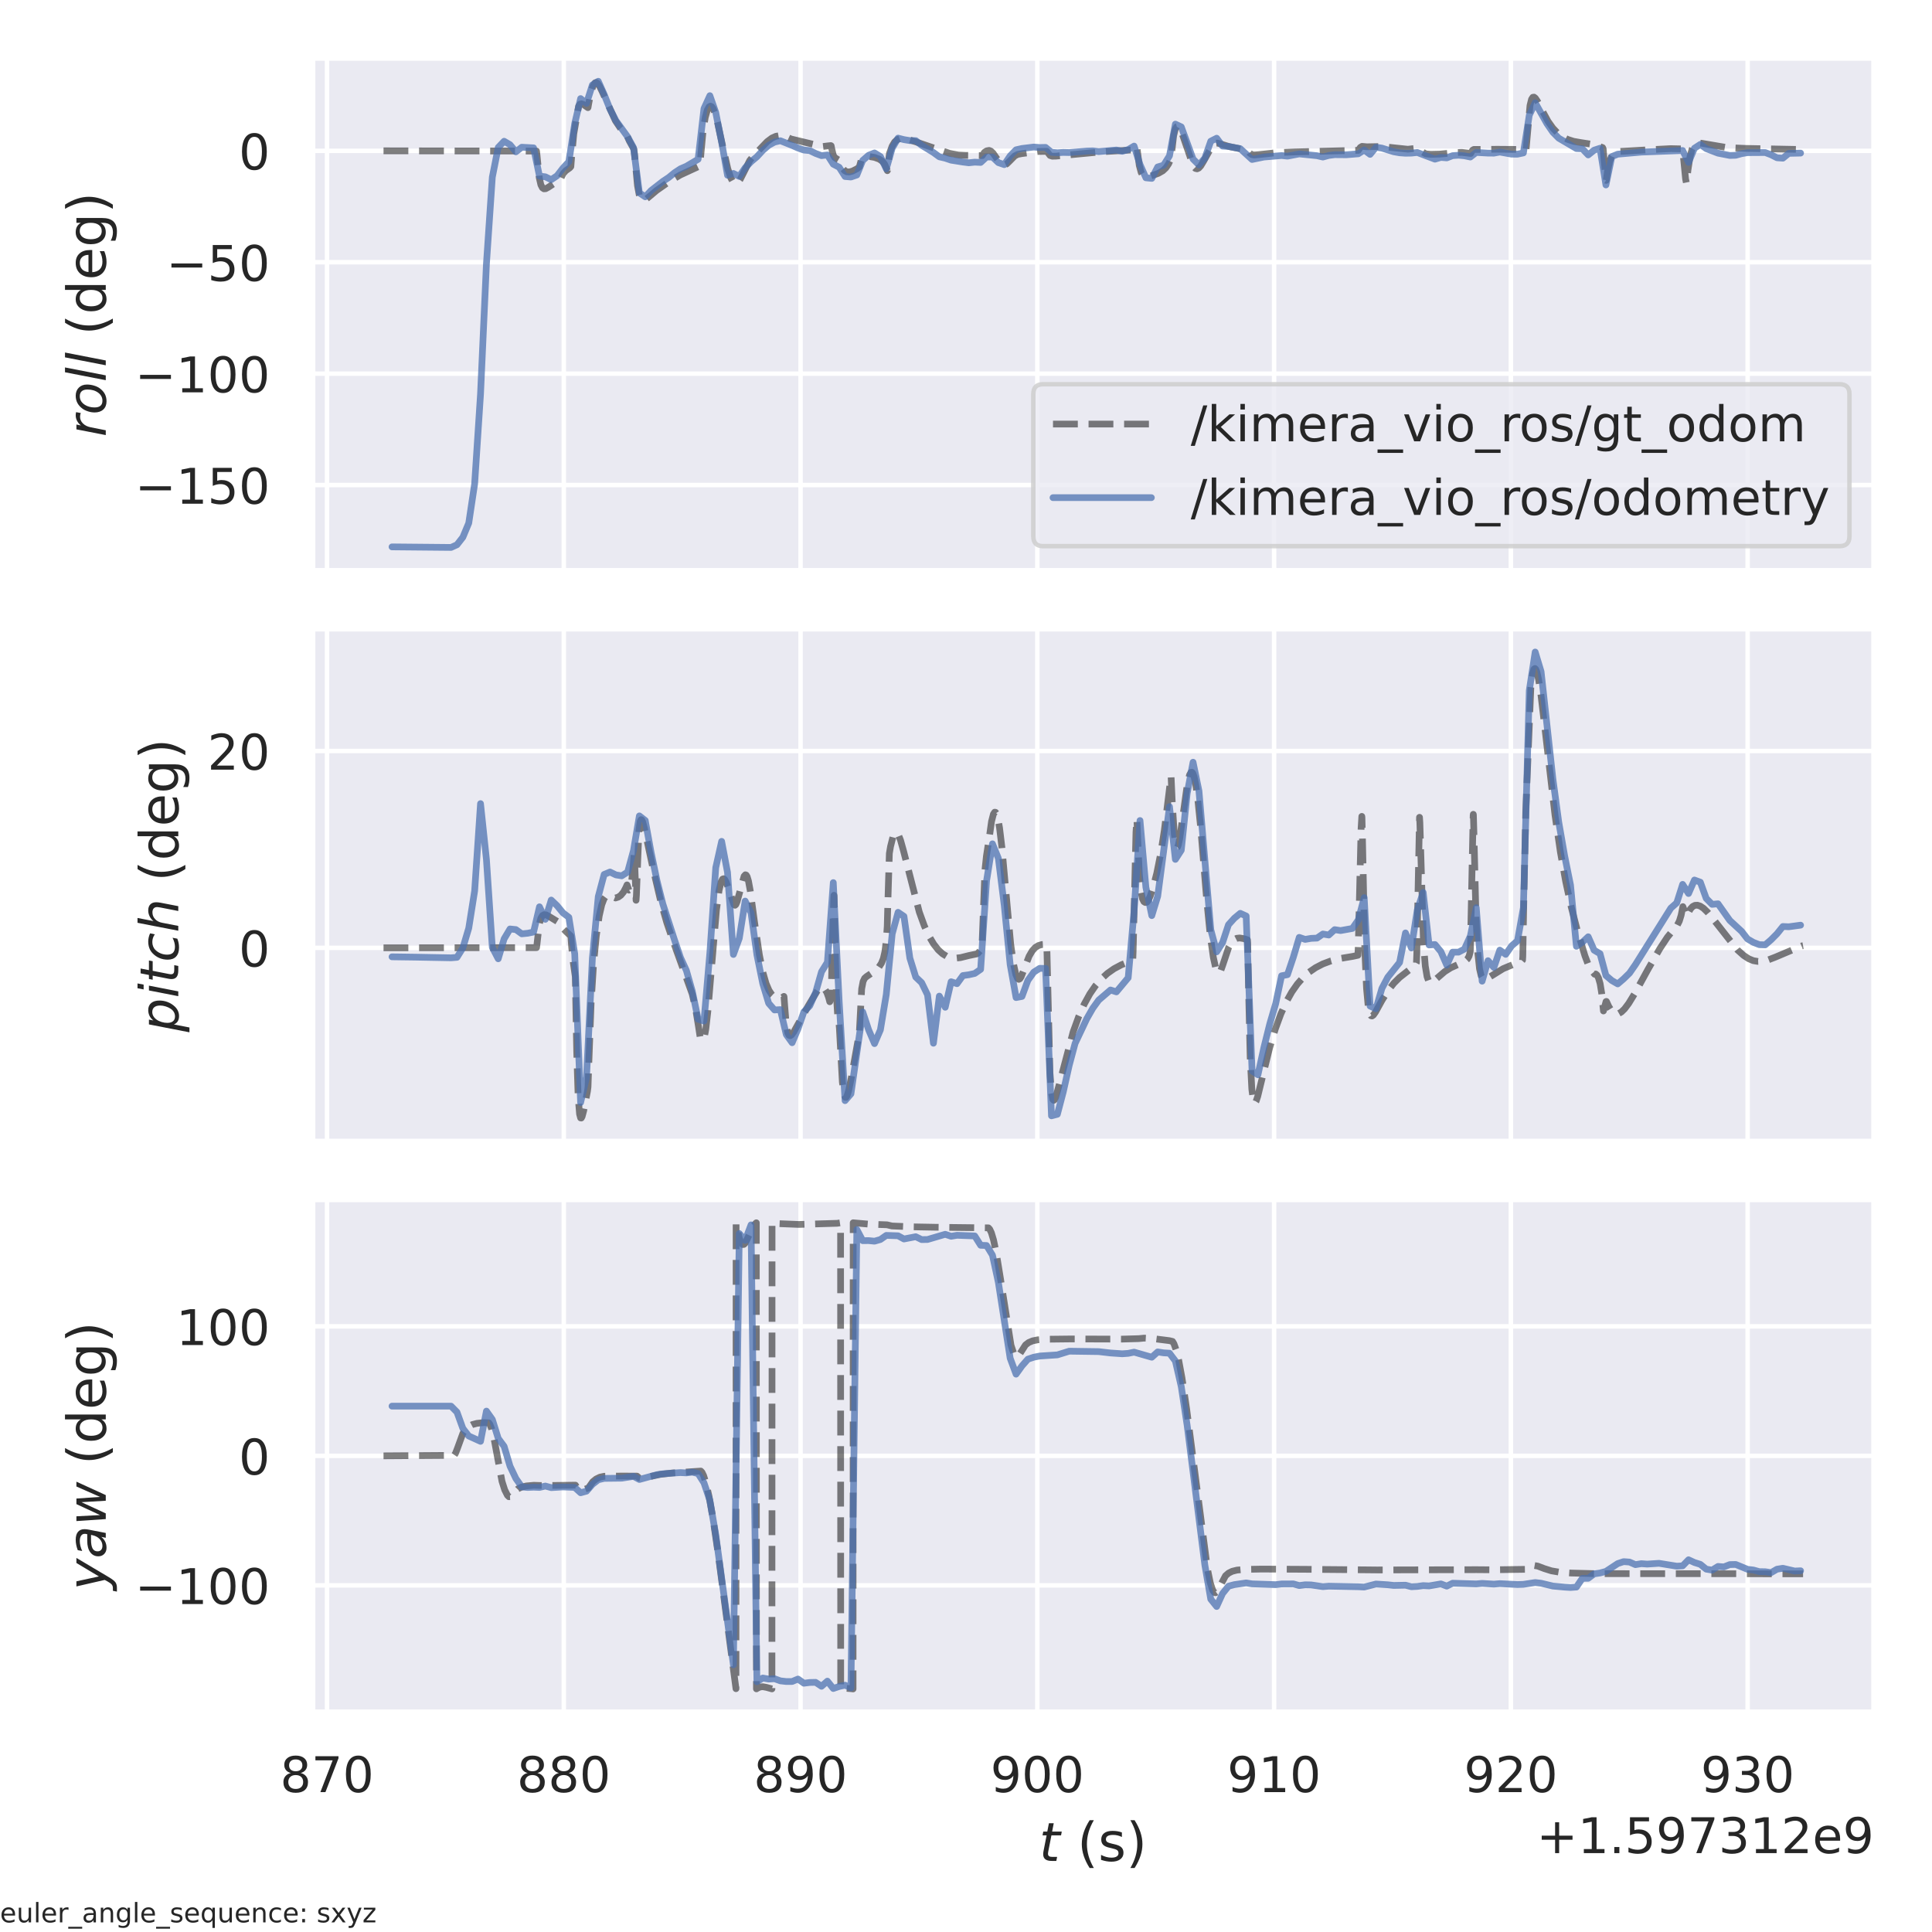 <?xml version="1.0" encoding="utf-8" standalone="no"?>
<!DOCTYPE svg PUBLIC "-//W3C//DTD SVG 1.1//EN"
  "http://www.w3.org/Graphics/SVG/1.1/DTD/svg11.dtd">
<!-- Created with matplotlib (https://matplotlib.org/) -->
<svg height="432pt" version="1.1" viewBox="0 0 432 432" width="432pt" xmlns="http://www.w3.org/2000/svg" xmlns:xlink="http://www.w3.org/1999/xlink">
 <defs>
  <style type="text/css">*{stroke-linecap:butt;stroke-linejoin:round;}</style>
 </defs>
 <g id="figure_1">
  <g id="patch_1">
   <path d="M 0 432 
L 432 432 
L 432 0 
L 0 0 
z
" style="fill:#ffffff;"/>
  </g>
  <g id="axes_1">
   <g id="patch_2">
    <path d="M 69.885 127.62 
L 419.04 127.62 
L 419.04 12.96 
L 69.885 12.96 
z
" style="fill:#eaeaf2;"/>
   </g>
   <g id="matplotlib.axis_1">
    <g id="xtick_1">
     <g id="line2d_1">
      <path clip-path="url(#p93ea7216b8)" d="M 73.125 127.62 
L 73.125 12.96 
" style="fill:none;stroke:#ffffff;stroke-linecap:round;"/>
     </g>
    </g>
    <g id="xtick_2">
     <g id="line2d_2">
      <path clip-path="url(#p93ea7216b8)" d="M 126.067 127.62 
L 126.067 12.96 
" style="fill:none;stroke:#ffffff;stroke-linecap:round;"/>
     </g>
    </g>
    <g id="xtick_3">
     <g id="line2d_3">
      <path clip-path="url(#p93ea7216b8)" d="M 179.008 127.62 
L 179.008 12.96 
" style="fill:none;stroke:#ffffff;stroke-linecap:round;"/>
     </g>
    </g>
    <g id="xtick_4">
     <g id="line2d_4">
      <path clip-path="url(#p93ea7216b8)" d="M 231.949 127.62 
L 231.949 12.96 
" style="fill:none;stroke:#ffffff;stroke-linecap:round;"/>
     </g>
    </g>
    <g id="xtick_5">
     <g id="line2d_5">
      <path clip-path="url(#p93ea7216b8)" d="M 284.891 127.62 
L 284.891 12.96 
" style="fill:none;stroke:#ffffff;stroke-linecap:round;"/>
     </g>
    </g>
    <g id="xtick_6">
     <g id="line2d_6">
      <path clip-path="url(#p93ea7216b8)" d="M 337.832 127.62 
L 337.832 12.96 
" style="fill:none;stroke:#ffffff;stroke-linecap:round;"/>
     </g>
    </g>
    <g id="xtick_7">
     <g id="line2d_7">
      <path clip-path="url(#p93ea7216b8)" d="M 390.774 127.62 
L 390.774 12.96 
" style="fill:none;stroke:#ffffff;stroke-linecap:round;"/>
     </g>
    </g>
   </g>
   <g id="matplotlib.axis_2">
    <g id="ytick_1">
     <g id="line2d_8">
      <path clip-path="url(#p93ea7216b8)" d="M 69.885 108.456 
L 419.04 108.456 
" style="fill:none;stroke:#ffffff;stroke-linecap:round;"/>
     </g>
     <g id="text_1">
      <!-- −150 -->
      <g style="fill:#262626;" transform="translate(30.171 112.635)scale(0.11 -0.11)">
       <defs>
        <path d="M 10.594 35.5 
L 73.188 35.5 
L 73.188 27.203 
L 10.594 27.203 
z
" id="DejaVuSans-8722"/>
        <path d="M 12.406 8.297 
L 28.516 8.297 
L 28.516 63.922 
L 10.984 60.406 
L 10.984 69.391 
L 28.422 72.906 
L 38.281 72.906 
L 38.281 8.297 
L 54.391 8.297 
L 54.391 0 
L 12.406 0 
z
" id="DejaVuSans-49"/>
        <path d="M 10.797 72.906 
L 49.516 72.906 
L 49.516 64.594 
L 19.828 64.594 
L 19.828 46.734 
Q 21.969 47.469 24.109 47.828 
Q 26.266 48.188 28.422 48.188 
Q 40.625 48.188 47.75 41.5 
Q 54.891 34.812 54.891 23.391 
Q 54.891 11.625 47.562 5.094 
Q 40.234 -1.422 26.906 -1.422 
Q 22.312 -1.422 17.547 -0.641 
Q 12.797 0.141 7.719 1.703 
L 7.719 11.625 
Q 12.109 9.234 16.797 8.062 
Q 21.484 6.891 26.703 6.891 
Q 35.156 6.891 40.078 11.328 
Q 45.016 15.766 45.016 23.391 
Q 45.016 31 40.078 35.438 
Q 35.156 39.891 26.703 39.891 
Q 22.75 39.891 18.812 39.016 
Q 14.891 38.141 10.797 36.281 
z
" id="DejaVuSans-53"/>
        <path d="M 31.781 66.406 
Q 24.172 66.406 20.328 58.906 
Q 16.5 51.422 16.5 36.375 
Q 16.5 21.391 20.328 13.891 
Q 24.172 6.391 31.781 6.391 
Q 39.453 6.391 43.281 13.891 
Q 47.125 21.391 47.125 36.375 
Q 47.125 51.422 43.281 58.906 
Q 39.453 66.406 31.781 66.406 
z
M 31.781 74.219 
Q 44.047 74.219 50.516 64.516 
Q 56.984 54.828 56.984 36.375 
Q 56.984 17.969 50.516 8.266 
Q 44.047 -1.422 31.781 -1.422 
Q 19.531 -1.422 13.062 8.266 
Q 6.594 17.969 6.594 36.375 
Q 6.594 54.828 13.062 64.516 
Q 19.531 74.219 31.781 74.219 
z
" id="DejaVuSans-48"/>
       </defs>
       <use xlink:href="#DejaVuSans-8722"/>
       <use x="83.789" xlink:href="#DejaVuSans-49"/>
       <use x="147.412" xlink:href="#DejaVuSans-53"/>
       <use x="211.035" xlink:href="#DejaVuSans-48"/>
      </g>
     </g>
    </g>
    <g id="ytick_2">
     <g id="line2d_9">
      <path clip-path="url(#p93ea7216b8)" d="M 69.885 83.546 
L 419.04 83.546 
" style="fill:none;stroke:#ffffff;stroke-linecap:round;"/>
     </g>
     <g id="text_2">
      <!-- −100 -->
      <g style="fill:#262626;" transform="translate(30.171 87.725)scale(0.11 -0.11)">
       <use xlink:href="#DejaVuSans-8722"/>
       <use x="83.789" xlink:href="#DejaVuSans-49"/>
       <use x="147.412" xlink:href="#DejaVuSans-48"/>
       <use x="211.035" xlink:href="#DejaVuSans-48"/>
      </g>
     </g>
    </g>
    <g id="ytick_3">
     <g id="line2d_10">
      <path clip-path="url(#p93ea7216b8)" d="M 69.885 58.635 
L 419.04 58.635 
" style="fill:none;stroke:#ffffff;stroke-linecap:round;"/>
     </g>
     <g id="text_3">
      <!-- −50 -->
      <g style="fill:#262626;" transform="translate(37.17 62.814)scale(0.11 -0.11)">
       <use xlink:href="#DejaVuSans-8722"/>
       <use x="83.789" xlink:href="#DejaVuSans-53"/>
       <use x="147.412" xlink:href="#DejaVuSans-48"/>
      </g>
     </g>
    </g>
    <g id="ytick_4">
     <g id="line2d_11">
      <path clip-path="url(#p93ea7216b8)" d="M 69.885 33.724 
L 419.04 33.724 
" style="fill:none;stroke:#ffffff;stroke-linecap:round;"/>
     </g>
     <g id="text_4">
      <!-- 0 -->
      <g style="fill:#262626;" transform="translate(53.386 37.903)scale(0.11 -0.11)">
       <use xlink:href="#DejaVuSans-48"/>
      </g>
     </g>
    </g>
    <g id="text_5">
     <!-- $roll$ (deg) -->
     <g style="fill:#262626;" transform="translate(23.651 97.71)rotate(-90)scale(0.12 -0.12)">
      <defs>
       <path d="M 44.578 46.391 
Q 43.219 47.125 41.453 47.516 
Q 39.703 47.906 37.703 47.906 
Q 30.516 47.906 25.141 42.453 
Q 19.781 37.016 18.016 27.875 
L 12.5 0 
L 3.516 0 
L 14.203 54.688 
L 23.188 54.688 
L 21.484 46.188 
Q 25.047 50.922 30 53.453 
Q 34.969 56 40.578 56 
Q 42.047 56 43.453 55.828 
Q 44.875 55.672 46.297 55.281 
z
" id="DejaVuSans-Oblique-114"/>
       <path d="M 25.391 -1.422 
Q 15.766 -1.422 10.172 4.516 
Q 4.594 10.453 4.594 20.703 
Q 4.594 26.656 6.516 32.828 
Q 8.453 39.016 11.531 43.219 
Q 16.359 49.75 22.312 52.875 
Q 28.266 56 35.797 56 
Q 45.125 56 50.859 50.188 
Q 56.594 44.391 56.594 35.016 
Q 56.594 28.516 54.688 22.062 
Q 52.781 15.625 49.703 11.375 
Q 44.922 4.828 38.969 1.703 
Q 33.016 -1.422 25.391 -1.422 
z
M 13.922 21 
Q 13.922 13.578 17.016 9.891 
Q 20.125 6.203 26.422 6.203 
Q 35.453 6.203 41.375 14.078 
Q 47.312 21.969 47.312 34.078 
Q 47.312 41.156 44.141 44.766 
Q 40.969 48.391 34.812 48.391 
Q 29.734 48.391 25.781 46.016 
Q 21.828 43.656 18.703 38.812 
Q 16.406 35.203 15.156 30.562 
Q 13.922 25.922 13.922 21 
z
" id="DejaVuSans-Oblique-111"/>
       <path d="M 18.312 75.984 
L 27.297 75.984 
L 12.5 0 
L 3.516 0 
z
" id="DejaVuSans-Oblique-108"/>
       <path id="DejaVuSans-32"/>
       <path d="M 31 75.875 
Q 24.469 64.656 21.281 53.656 
Q 18.109 42.672 18.109 31.391 
Q 18.109 20.125 21.312 9.062 
Q 24.516 -2 31 -13.188 
L 23.188 -13.188 
Q 15.875 -1.703 12.234 9.375 
Q 8.594 20.453 8.594 31.391 
Q 8.594 42.281 12.203 53.312 
Q 15.828 64.359 23.188 75.875 
z
" id="DejaVuSans-40"/>
       <path d="M 45.406 46.391 
L 45.406 75.984 
L 54.391 75.984 
L 54.391 0 
L 45.406 0 
L 45.406 8.203 
Q 42.578 3.328 38.25 0.953 
Q 33.938 -1.422 27.875 -1.422 
Q 17.969 -1.422 11.734 6.484 
Q 5.516 14.406 5.516 27.297 
Q 5.516 40.188 11.734 48.094 
Q 17.969 56 27.875 56 
Q 33.938 56 38.25 53.625 
Q 42.578 51.266 45.406 46.391 
z
M 14.797 27.297 
Q 14.797 17.391 18.875 11.75 
Q 22.953 6.109 30.078 6.109 
Q 37.203 6.109 41.297 11.75 
Q 45.406 17.391 45.406 27.297 
Q 45.406 37.203 41.297 42.844 
Q 37.203 48.484 30.078 48.484 
Q 22.953 48.484 18.875 42.844 
Q 14.797 37.203 14.797 27.297 
z
" id="DejaVuSans-100"/>
       <path d="M 56.203 29.594 
L 56.203 25.203 
L 14.891 25.203 
Q 15.484 15.922 20.484 11.062 
Q 25.484 6.203 34.422 6.203 
Q 39.594 6.203 44.453 7.469 
Q 49.312 8.734 54.109 11.281 
L 54.109 2.781 
Q 49.266 0.734 44.188 -0.344 
Q 39.109 -1.422 33.891 -1.422 
Q 20.797 -1.422 13.156 6.188 
Q 5.516 13.812 5.516 26.812 
Q 5.516 40.234 12.766 48.109 
Q 20.016 56 32.328 56 
Q 43.359 56 49.781 48.891 
Q 56.203 41.797 56.203 29.594 
z
M 47.219 32.234 
Q 47.125 39.594 43.094 43.984 
Q 39.062 48.391 32.422 48.391 
Q 24.906 48.391 20.391 44.141 
Q 15.875 39.891 15.188 32.172 
z
" id="DejaVuSans-101"/>
       <path d="M 45.406 27.984 
Q 45.406 37.75 41.375 43.109 
Q 37.359 48.484 30.078 48.484 
Q 22.859 48.484 18.828 43.109 
Q 14.797 37.75 14.797 27.984 
Q 14.797 18.266 18.828 12.891 
Q 22.859 7.516 30.078 7.516 
Q 37.359 7.516 41.375 12.891 
Q 45.406 18.266 45.406 27.984 
z
M 54.391 6.781 
Q 54.391 -7.172 48.188 -13.984 
Q 42 -20.797 29.203 -20.797 
Q 24.469 -20.797 20.266 -20.094 
Q 16.062 -19.391 12.109 -17.922 
L 12.109 -9.188 
Q 16.062 -11.328 19.922 -12.344 
Q 23.781 -13.375 27.781 -13.375 
Q 36.625 -13.375 41.016 -8.766 
Q 45.406 -4.156 45.406 5.172 
L 45.406 9.625 
Q 42.625 4.781 38.281 2.391 
Q 33.938 0 27.875 0 
Q 17.828 0 11.672 7.656 
Q 5.516 15.328 5.516 27.984 
Q 5.516 40.672 11.672 48.328 
Q 17.828 56 27.875 56 
Q 33.938 56 38.281 53.609 
Q 42.625 51.219 45.406 46.391 
L 45.406 54.688 
L 54.391 54.688 
z
" id="DejaVuSans-103"/>
       <path d="M 8.016 75.875 
L 15.828 75.875 
Q 23.141 64.359 26.781 53.312 
Q 30.422 42.281 30.422 31.391 
Q 30.422 20.453 26.781 9.375 
Q 23.141 -1.703 15.828 -13.188 
L 8.016 -13.188 
Q 14.5 -2 17.703 9.062 
Q 20.906 20.125 20.906 31.391 
Q 20.906 42.672 17.703 53.656 
Q 14.5 64.656 8.016 75.875 
z
" id="DejaVuSans-41"/>
      </defs>
      <use transform="translate(0 0.016)" xlink:href="#DejaVuSans-Oblique-114"/>
      <use transform="translate(41.113 0.016)" xlink:href="#DejaVuSans-Oblique-111"/>
      <use transform="translate(102.295 0.016)" xlink:href="#DejaVuSans-Oblique-108"/>
      <use transform="translate(130.078 0.016)" xlink:href="#DejaVuSans-Oblique-108"/>
      <use transform="translate(157.861 0.016)" xlink:href="#DejaVuSans-32"/>
      <use transform="translate(189.648 0.016)" xlink:href="#DejaVuSans-40"/>
      <use transform="translate(228.662 0.016)" xlink:href="#DejaVuSans-100"/>
      <use transform="translate(292.139 0.016)" xlink:href="#DejaVuSans-101"/>
      <use transform="translate(353.662 0.016)" xlink:href="#DejaVuSans-103"/>
      <use transform="translate(417.139 0.016)" xlink:href="#DejaVuSans-41"/>
     </g>
    </g>
   </g>
   <g id="line2d_12">
    <path clip-path="url(#p93ea7216b8)" d="M 85.756 33.724 
L 119.968 33.778 
L 120.073 34.668 
L 120.574 39.737 
L 120.943 41.331 
L 121.286 41.992 
L 121.628 42.22 
L 122.021 42.192 
L 122.573 41.893 
L 125.146 40.198 
L 125.33 40.034 
L 125.908 38.829 
L 126.486 38.179 
L 127.38 37.547 
L 127.643 37.255 
L 127.827 34.958 
L 128.3 29.911 
L 129.38 23.727 
L 129.695 23.288 
L 130.01 23.203 
L 130.431 23.35 
L 131.247 23.928 
L 131.457 24.073 
L 131.484 24.029 
L 131.641 23.132 
L 132.115 20.701 
L 132.615 19.216 
L 133.063 18.508 
L 133.325 18.451 
L 133.615 18.633 
L 134.035 19.215 
L 134.64 20.454 
L 137.606 26.994 
L 138.682 28.605 
L 139.837 29.932 
L 140.257 30.472 
L 140.703 31.481 
L 141.754 33.39 
L 141.885 34.459 
L 142.542 41.501 
L 142.937 43.584 
L 143.306 44.442 
L 143.648 44.73 
L 144.016 44.743 
L 144.515 44.503 
L 145.381 43.789 
L 146.801 42.592 
L 149.792 40.494 
L 152.131 39.117 
L 154.259 38.133 
L 156.361 37.164 
L 156.465 37.042 
L 156.597 35.758 
L 157.202 29.276 
L 157.702 26.218 
L 158.175 24.56 
L 158.57 23.878 
L 158.859 23.737 
L 159.121 23.849 
L 159.438 24.276 
L 159.858 25.289 
L 160.437 27.365 
L 161.411 31.863 
L 162.727 37.7 
L 163.411 39.79 
L 163.936 40.754 
L 164.331 41.062 
L 164.646 41.052 
L 165.015 40.792 
L 165.515 40.115 
L 166.25 38.663 
L 167.643 35.886 
L 168.458 34.88 
L 171.557 31.655 
L 172.608 30.869 
L 173.499 30.471 
L 174.417 30.308 
L 175.31 30.357 
L 176.858 31.071 
L 183.93 32.765 
L 185.035 32.627 
L 185.772 32.548 
L 185.852 32.596 
L 185.983 33.269 
L 186.325 34.707 
L 186.641 35.225 
L 187.298 35.645 
L 187.693 35.872 
L 188.379 37.567 
L 188.852 38.151 
L 189.326 38.409 
L 189.878 38.45 
L 190.589 38.266 
L 191.645 37.734 
L 192.145 37.323 
L 192.62 35.624 
L 192.988 35.241 
L 193.514 35.051 
L 194.331 34.988 
L 195.543 35.194 
L 196.622 35.589 
L 197.307 36.08 
L 197.782 36.687 
L 198.202 37.606 
L 198.414 38.165 
L 198.44 38.094 
L 198.572 36.774 
L 198.889 34.307 
L 199.495 32.661 
L 200.047 31.742 
L 200.601 31.234 
L 201.181 31.001 
L 201.892 30.96 
L 202.946 31.139 
L 204.736 31.703 
L 212.328 34.287 
L 214.306 34.668 
L 215.891 34.744 
L 219.353 34.785 
L 219.644 34.792 
L 220.12 34.064 
L 220.622 33.735 
L 221.176 33.631 
L 221.572 33.789 
L 222.048 34.241 
L 222.812 35.342 
L 223.684 36.476 
L 224.212 36.817 
L 224.661 36.85 
L 225.11 36.649 
L 225.664 36.114 
L 226.905 34.858 
L 227.564 34.52 
L 228.488 34.346 
L 232.104 33.875 
L 234.084 33.843 
L 234.795 34.766 
L 235.297 34.928 
L 236.088 34.912 
L 246.621 33.921 
L 253.4 33.511 
L 253.823 32.925 
L 254.167 32.74 
L 254.273 33.384 
L 254.747 37.001 
L 255.169 38.566 
L 255.565 39.259 
L 255.961 39.527 
L 256.41 39.554 
L 257.386 39.341 
L 258.996 38.766 
L 259.998 38.193 
L 260.683 37.55 
L 261.289 36.657 
L 261.816 35.496 
L 261.948 34.432 
L 262.422 30.373 
L 262.791 28.874 
L 263.107 28.336 
L 263.371 28.264 
L 263.634 28.458 
L 264.002 29.075 
L 264.529 30.455 
L 266.85 37.198 
L 267.299 37.666 
L 267.668 37.752 
L 268.038 37.588 
L 268.486 37.105 
L 269.119 36.055 
L 271.178 32.367 
L 271.678 32.044 
L 272.179 31.984 
L 272.839 32.155 
L 274.818 32.768 
L 276.982 33.204 
L 279.068 33.616 
L 279.463 34.258 
L 279.886 34.557 
L 280.439 34.66 
L 281.468 34.572 
L 285.478 34.135 
L 289.591 33.966 
L 303.742 33.609 
L 304.164 32.967 
L 304.56 32.723 
L 305.616 32.824 
L 309.019 32.757 
L 311.578 33.033 
L 314.797 33.373 
L 316.14 33.216 
L 316.879 33.114 
L 317.301 33.534 
L 318.804 34.403 
L 319.913 34.511 
L 321.943 34.461 
L 325.506 34.118 
L 326.877 34.073 
L 328.273 34.241 
L 328.852 34.32 
L 329.273 33.58 
L 329.564 33.411 
L 330.722 33.415 
L 334.805 33.376 
L 339.577 33.413 
L 340.395 33.198 
L 340.58 33.197 
L 341.108 33.411 
L 341.213 33.4 
L 341.293 32.79 
L 342.111 23.596 
L 342.455 22.203 
L 342.745 21.756 
L 343.008 21.717 
L 343.298 21.934 
L 343.772 22.628 
L 344.826 24.712 
L 346.145 27.13 
L 347.222 28.647 
L 348.273 29.75 
L 349.352 30.567 
L 350.513 31.166 
L 351.832 31.593 
L 353.466 31.88 
L 356.634 32.371 
L 357.24 32.614 
L 358.348 33 
L 358.48 33.3 
L 358.691 35.956 
L 359.113 40.317 
L 359.139 40.333 
L 359.166 40.263 
L 359.456 38.18 
L 359.905 36.089 
L 360.352 34.97 
L 360.827 34.36 
L 361.354 34.04 
L 362.119 33.863 
L 363.809 33.771 
L 368.348 33.507 
L 373.575 33.232 
L 376.216 33.296 
L 376.294 33.832 
L 376.902 40.029 
L 377.087 40.927 
L 377.139 40.799 
L 377.43 38.034 
L 377.905 34.948 
L 378.354 33.335 
L 378.802 32.498 
L 379.25 32.112 
L 379.751 31.975 
L 380.487 32.034 
L 386.21 33.009 
L 390.406 33.184 
L 401.375 33.399 
L 403.169 33.415 
L 403.169 33.415 
" style="fill:none;stroke:#000000;stroke-dasharray:5.55,2.4;stroke-dashoffset:0;stroke-opacity:0.5;stroke-width:1.5;"/>
   </g>
   <g id="line2d_13">
    <path clip-path="url(#p93ea7216b8)" d="M 87.655 122.284 
L 100.861 122.408 
L 102.18 121.809 
L 103.496 120.125 
L 104.814 116.962 
L 106.132 108.185 
L 107.447 88.106 
L 108.766 59.047 
L 110.084 39.612 
L 111.403 32.967 
L 112.721 31.583 
L 114.037 32.351 
L 115.355 33.948 
L 116.673 32.918 
L 119.308 33.06 
L 120.627 39.376 
L 121.942 39.535 
L 123.256 40.176 
L 124.568 39.294 
L 125.881 37.597 
L 127.196 36.157 
L 128.511 27.626 
L 129.826 22.045 
L 131.142 23.117 
L 132.457 18.996 
L 133.773 18.172 
L 135.086 21.118 
L 136.399 24.39 
L 137.711 26.958 
L 140.336 30.589 
L 141.649 33.006 
L 142.964 43.13 
L 144.278 44.004 
L 145.592 42.601 
L 148.218 40.556 
L 149.529 39.686 
L 150.842 38.615 
L 152.157 37.746 
L 153.47 37.177 
L 156.098 35.618 
L 157.412 24.277 
L 158.727 21.391 
L 160.042 25.153 
L 161.358 31.784 
L 162.674 39.184 
L 163.989 38.785 
L 165.305 39.449 
L 166.618 37.524 
L 167.932 36.158 
L 169.246 35.053 
L 170.559 33.628 
L 171.872 32.49 
L 173.184 31.774 
L 174.496 31.47 
L 177.121 32.516 
L 178.435 33.1 
L 179.748 33.55 
L 181.063 33.68 
L 182.378 34.312 
L 183.693 34.803 
L 185.008 34.646 
L 186.325 36.709 
L 187.64 37.4 
L 188.958 39.467 
L 190.273 39.583 
L 191.592 39.13 
L 192.909 35.87 
L 194.226 34.721 
L 195.543 34.194 
L 196.859 34.996 
L 198.176 37.759 
L 199.495 33.138 
L 200.811 30.883 
L 202.129 31.221 
L 203.444 31.438 
L 204.763 31.446 
L 206.08 32.491 
L 208.717 34.098 
L 210.035 35.064 
L 211.353 35.369 
L 212.67 35.813 
L 215.31 36.236 
L 216.63 36.402 
L 217.953 36.258 
L 219.274 36.324 
L 220.596 35.108 
L 221.916 35.113 
L 223.235 36.363 
L 224.556 36.812 
L 225.875 34.861 
L 227.195 33.497 
L 228.515 33.197 
L 231.154 32.879 
L 232.473 32.986 
L 233.793 32.957 
L 235.113 34.054 
L 236.431 34.159 
L 237.751 34.079 
L 239.072 34.111 
L 243.031 33.78 
L 244.351 33.734 
L 245.67 33.904 
L 249.63 33.545 
L 250.95 33.827 
L 252.266 33.445 
L 253.586 32.664 
L 254.906 36.792 
L 256.225 39.758 
L 257.544 39.89 
L 258.864 37.331 
L 260.182 36.946 
L 261.5 34.843 
L 262.817 27.754 
L 264.134 28.371 
L 266.771 35.568 
L 268.091 36.885 
L 269.41 35.359 
L 270.729 31.574 
L 272.048 30.904 
L 273.367 32.667 
L 274.686 32.746 
L 277.325 33.247 
L 279.964 35.66 
L 282.603 35.116 
L 286.559 34.781 
L 287.879 34.916 
L 290.515 34.414 
L 294.477 34.813 
L 295.798 35.12 
L 297.118 34.755 
L 298.437 34.584 
L 301.075 34.605 
L 303.715 34.391 
L 305.034 33.537 
L 306.354 34.522 
L 307.673 32.917 
L 308.992 33.117 
L 311.631 33.933 
L 312.95 34.167 
L 314.27 34.263 
L 315.589 34.238 
L 316.906 34.096 
L 320.863 35.592 
L 322.18 35.2 
L 323.499 35.305 
L 324.819 34.801 
L 326.139 34.711 
L 327.456 34.837 
L 328.773 35.112 
L 330.09 34.087 
L 332.721 34.235 
L 334.04 34.244 
L 335.358 33.998 
L 337.994 34.472 
L 339.314 34.473 
L 340.633 34.194 
L 341.953 25.761 
L 343.272 22.965 
L 345.907 27.655 
L 347.222 29.563 
L 348.536 30.895 
L 352.49 33.215 
L 353.809 33.262 
L 355.129 34.642 
L 356.449 33.582 
L 357.769 33.145 
L 359.087 41.357 
L 360.405 35.012 
L 361.724 34.476 
L 367.002 34.011 
L 376.242 33.656 
L 377.562 36.312 
L 378.88 33.146 
L 380.2 32.285 
L 381.515 33.235 
L 384.151 34.248 
L 386.79 34.764 
L 388.11 34.722 
L 389.429 34.354 
L 390.75 34.133 
L 394.705 34.108 
L 396.024 34.61 
L 397.339 35.278 
L 398.657 35.371 
L 399.977 34.291 
L 402.615 34.233 
L 402.615 34.233 
" style="fill:none;stroke:#4c72b0;stroke-linecap:round;stroke-opacity:0.75;stroke-width:1.5;"/>
   </g>
   <g id="patch_3">
    <path d="M 69.885 127.62 
L 69.885 12.96 
" style="fill:none;stroke:#ffffff;stroke-linecap:square;stroke-linejoin:miter;stroke-width:1.25;"/>
   </g>
   <g id="patch_4">
    <path d="M 419.04 127.62 
L 419.04 12.96 
" style="fill:none;stroke:#ffffff;stroke-linecap:square;stroke-linejoin:miter;stroke-width:1.25;"/>
   </g>
   <g id="patch_5">
    <path d="M 69.885 127.62 
L 419.04 127.62 
" style="fill:none;stroke:#ffffff;stroke-linecap:square;stroke-linejoin:miter;stroke-width:1.25;"/>
   </g>
   <g id="patch_6">
    <path d="M 69.885 12.96 
L 419.04 12.96 
" style="fill:none;stroke:#ffffff;stroke-linecap:square;stroke-linejoin:miter;stroke-width:1.25;"/>
   </g>
   <g id="legend_1">
    <g id="patch_7">
     <path d="M 233.252 122.12 
L 411.34 122.12 
Q 413.54 122.12 413.54 119.92 
L 413.54 88.116 
Q 413.54 85.916 411.34 85.916 
L 233.252 85.916 
Q 231.052 85.916 231.052 88.116 
L 231.052 119.92 
Q 231.052 122.12 233.252 122.12 
z
" style="fill:#eaeaf2;opacity:0.8;stroke:#cccccc;stroke-linejoin:miter;"/>
    </g>
    <g id="line2d_14">
     <path d="M 235.452 94.825 
L 257.452 94.825 
" style="fill:none;stroke:#000000;stroke-dasharray:5.55,2.4;stroke-dashoffset:0;stroke-opacity:0.5;stroke-width:1.5;"/>
    </g>
    <g id="line2d_15"/>
    <g id="text_6">
     <!-- /kimera_vio_ros/gt_odom -->
     <g style="fill:#262626;" transform="translate(266.252 98.675)scale(0.11 -0.11)">
      <defs>
       <path d="M 25.391 72.906 
L 33.688 72.906 
L 8.297 -9.281 
L 0 -9.281 
z
" id="DejaVuSans-47"/>
       <path d="M 9.078 75.984 
L 18.109 75.984 
L 18.109 31.109 
L 44.922 54.688 
L 56.391 54.688 
L 27.391 29.109 
L 57.625 0 
L 45.906 0 
L 18.109 26.703 
L 18.109 0 
L 9.078 0 
z
" id="DejaVuSans-107"/>
       <path d="M 9.422 54.688 
L 18.406 54.688 
L 18.406 0 
L 9.422 0 
z
M 9.422 75.984 
L 18.406 75.984 
L 18.406 64.594 
L 9.422 64.594 
z
" id="DejaVuSans-105"/>
       <path d="M 52 44.188 
Q 55.375 50.25 60.062 53.125 
Q 64.75 56 71.094 56 
Q 79.641 56 84.281 50.016 
Q 88.922 44.047 88.922 33.016 
L 88.922 0 
L 79.891 0 
L 79.891 32.719 
Q 79.891 40.578 77.094 44.375 
Q 74.312 48.188 68.609 48.188 
Q 61.625 48.188 57.562 43.547 
Q 53.516 38.922 53.516 30.906 
L 53.516 0 
L 44.484 0 
L 44.484 32.719 
Q 44.484 40.625 41.703 44.406 
Q 38.922 48.188 33.109 48.188 
Q 26.219 48.188 22.156 43.531 
Q 18.109 38.875 18.109 30.906 
L 18.109 0 
L 9.078 0 
L 9.078 54.688 
L 18.109 54.688 
L 18.109 46.188 
Q 21.188 51.219 25.484 53.609 
Q 29.781 56 35.688 56 
Q 41.656 56 45.828 52.969 
Q 50 49.953 52 44.188 
z
" id="DejaVuSans-109"/>
       <path d="M 41.109 46.297 
Q 39.594 47.172 37.812 47.578 
Q 36.031 48 33.891 48 
Q 26.266 48 22.188 43.047 
Q 18.109 38.094 18.109 28.812 
L 18.109 0 
L 9.078 0 
L 9.078 54.688 
L 18.109 54.688 
L 18.109 46.188 
Q 20.953 51.172 25.484 53.578 
Q 30.031 56 36.531 56 
Q 37.453 56 38.578 55.875 
Q 39.703 55.766 41.062 55.516 
z
" id="DejaVuSans-114"/>
       <path d="M 34.281 27.484 
Q 23.391 27.484 19.188 25 
Q 14.984 22.516 14.984 16.5 
Q 14.984 11.719 18.141 8.906 
Q 21.297 6.109 26.703 6.109 
Q 34.188 6.109 38.703 11.406 
Q 43.219 16.703 43.219 25.484 
L 43.219 27.484 
z
M 52.203 31.203 
L 52.203 0 
L 43.219 0 
L 43.219 8.297 
Q 40.141 3.328 35.547 0.953 
Q 30.953 -1.422 24.312 -1.422 
Q 15.922 -1.422 10.953 3.297 
Q 6 8.016 6 15.922 
Q 6 25.141 12.172 29.828 
Q 18.359 34.516 30.609 34.516 
L 43.219 34.516 
L 43.219 35.406 
Q 43.219 41.609 39.141 45 
Q 35.062 48.391 27.688 48.391 
Q 23 48.391 18.547 47.266 
Q 14.109 46.141 10.016 43.891 
L 10.016 52.203 
Q 14.938 54.109 19.578 55.047 
Q 24.219 56 28.609 56 
Q 40.484 56 46.344 49.844 
Q 52.203 43.703 52.203 31.203 
z
" id="DejaVuSans-97"/>
       <path d="M 50.984 -16.609 
L 50.984 -23.578 
L -0.984 -23.578 
L -0.984 -16.609 
z
" id="DejaVuSans-95"/>
       <path d="M 2.984 54.688 
L 12.5 54.688 
L 29.594 8.797 
L 46.688 54.688 
L 56.203 54.688 
L 35.688 0 
L 23.484 0 
z
" id="DejaVuSans-118"/>
       <path d="M 30.609 48.391 
Q 23.391 48.391 19.188 42.75 
Q 14.984 37.109 14.984 27.297 
Q 14.984 17.484 19.156 11.844 
Q 23.344 6.203 30.609 6.203 
Q 37.797 6.203 41.984 11.859 
Q 46.188 17.531 46.188 27.297 
Q 46.188 37.016 41.984 42.703 
Q 37.797 48.391 30.609 48.391 
z
M 30.609 56 
Q 42.328 56 49.016 48.375 
Q 55.719 40.766 55.719 27.297 
Q 55.719 13.875 49.016 6.219 
Q 42.328 -1.422 30.609 -1.422 
Q 18.844 -1.422 12.172 6.219 
Q 5.516 13.875 5.516 27.297 
Q 5.516 40.766 12.172 48.375 
Q 18.844 56 30.609 56 
z
" id="DejaVuSans-111"/>
       <path d="M 44.281 53.078 
L 44.281 44.578 
Q 40.484 46.531 36.375 47.5 
Q 32.281 48.484 27.875 48.484 
Q 21.188 48.484 17.844 46.438 
Q 14.5 44.391 14.5 40.281 
Q 14.5 37.156 16.891 35.375 
Q 19.281 33.594 26.516 31.984 
L 29.594 31.297 
Q 39.156 29.25 43.188 25.516 
Q 47.219 21.781 47.219 15.094 
Q 47.219 7.469 41.188 3.016 
Q 35.156 -1.422 24.609 -1.422 
Q 20.219 -1.422 15.453 -0.562 
Q 10.688 0.297 5.422 2 
L 5.422 11.281 
Q 10.406 8.688 15.234 7.391 
Q 20.062 6.109 24.812 6.109 
Q 31.156 6.109 34.562 8.281 
Q 37.984 10.453 37.984 14.406 
Q 37.984 18.062 35.516 20.016 
Q 33.062 21.969 24.703 23.781 
L 21.578 24.516 
Q 13.234 26.266 9.516 29.906 
Q 5.812 33.547 5.812 39.891 
Q 5.812 47.609 11.281 51.797 
Q 16.75 56 26.812 56 
Q 31.781 56 36.172 55.266 
Q 40.578 54.547 44.281 53.078 
z
" id="DejaVuSans-115"/>
       <path d="M 18.312 70.219 
L 18.312 54.688 
L 36.812 54.688 
L 36.812 47.703 
L 18.312 47.703 
L 18.312 18.016 
Q 18.312 11.328 20.141 9.422 
Q 21.969 7.516 27.594 7.516 
L 36.812 7.516 
L 36.812 0 
L 27.594 0 
Q 17.188 0 13.234 3.875 
Q 9.281 7.766 9.281 18.016 
L 9.281 47.703 
L 2.688 47.703 
L 2.688 54.688 
L 9.281 54.688 
L 9.281 70.219 
z
" id="DejaVuSans-116"/>
      </defs>
      <use xlink:href="#DejaVuSans-47"/>
      <use x="33.691" xlink:href="#DejaVuSans-107"/>
      <use x="91.602" xlink:href="#DejaVuSans-105"/>
      <use x="119.385" xlink:href="#DejaVuSans-109"/>
      <use x="216.797" xlink:href="#DejaVuSans-101"/>
      <use x="278.32" xlink:href="#DejaVuSans-114"/>
      <use x="319.434" xlink:href="#DejaVuSans-97"/>
      <use x="380.713" xlink:href="#DejaVuSans-95"/>
      <use x="430.713" xlink:href="#DejaVuSans-118"/>
      <use x="489.893" xlink:href="#DejaVuSans-105"/>
      <use x="517.676" xlink:href="#DejaVuSans-111"/>
      <use x="578.857" xlink:href="#DejaVuSans-95"/>
      <use x="628.857" xlink:href="#DejaVuSans-114"/>
      <use x="667.721" xlink:href="#DejaVuSans-111"/>
      <use x="728.902" xlink:href="#DejaVuSans-115"/>
      <use x="781.002" xlink:href="#DejaVuSans-47"/>
      <use x="814.693" xlink:href="#DejaVuSans-103"/>
      <use x="878.17" xlink:href="#DejaVuSans-116"/>
      <use x="917.379" xlink:href="#DejaVuSans-95"/>
      <use x="967.379" xlink:href="#DejaVuSans-111"/>
      <use x="1028.561" xlink:href="#DejaVuSans-100"/>
      <use x="1092.037" xlink:href="#DejaVuSans-111"/>
      <use x="1153.219" xlink:href="#DejaVuSans-109"/>
     </g>
    </g>
    <g id="line2d_16">
     <path d="M 235.452 111.276 
L 257.452 111.276 
" style="fill:none;stroke:#4c72b0;stroke-linecap:round;stroke-opacity:0.75;stroke-width:1.5;"/>
    </g>
    <g id="line2d_17"/>
    <g id="text_7">
     <!-- /kimera_vio_ros/odometry -->
     <g style="fill:#262626;" transform="translate(266.252 115.126)scale(0.11 -0.11)">
      <defs>
       <path d="M 32.172 -5.078 
Q 28.375 -14.844 24.75 -17.812 
Q 21.141 -20.797 15.094 -20.797 
L 7.906 -20.797 
L 7.906 -13.281 
L 13.188 -13.281 
Q 16.891 -13.281 18.938 -11.516 
Q 21 -9.766 23.484 -3.219 
L 25.094 0.875 
L 2.984 54.688 
L 12.5 54.688 
L 29.594 11.922 
L 46.688 54.688 
L 56.203 54.688 
z
" id="DejaVuSans-121"/>
      </defs>
      <use xlink:href="#DejaVuSans-47"/>
      <use x="33.691" xlink:href="#DejaVuSans-107"/>
      <use x="91.602" xlink:href="#DejaVuSans-105"/>
      <use x="119.385" xlink:href="#DejaVuSans-109"/>
      <use x="216.797" xlink:href="#DejaVuSans-101"/>
      <use x="278.32" xlink:href="#DejaVuSans-114"/>
      <use x="319.434" xlink:href="#DejaVuSans-97"/>
      <use x="380.713" xlink:href="#DejaVuSans-95"/>
      <use x="430.713" xlink:href="#DejaVuSans-118"/>
      <use x="489.893" xlink:href="#DejaVuSans-105"/>
      <use x="517.676" xlink:href="#DejaVuSans-111"/>
      <use x="578.857" xlink:href="#DejaVuSans-95"/>
      <use x="628.857" xlink:href="#DejaVuSans-114"/>
      <use x="667.721" xlink:href="#DejaVuSans-111"/>
      <use x="728.902" xlink:href="#DejaVuSans-115"/>
      <use x="781.002" xlink:href="#DejaVuSans-47"/>
      <use x="814.693" xlink:href="#DejaVuSans-111"/>
      <use x="875.875" xlink:href="#DejaVuSans-100"/>
      <use x="939.352" xlink:href="#DejaVuSans-111"/>
      <use x="1000.533" xlink:href="#DejaVuSans-109"/>
      <use x="1097.945" xlink:href="#DejaVuSans-101"/>
      <use x="1159.469" xlink:href="#DejaVuSans-116"/>
      <use x="1198.678" xlink:href="#DejaVuSans-114"/>
      <use x="1239.791" xlink:href="#DejaVuSans-121"/>
     </g>
    </g>
   </g>
  </g>
  <g id="axes_2">
   <g id="patch_8">
    <path d="M 69.885 255.24 
L 419.04 255.24 
L 419.04 140.58 
L 69.885 140.58 
z
" style="fill:#eaeaf2;"/>
   </g>
   <g id="matplotlib.axis_3">
    <g id="xtick_8">
     <g id="line2d_18">
      <path clip-path="url(#p4b8cdd18c7)" d="M 73.125 255.24 
L 73.125 140.58 
" style="fill:none;stroke:#ffffff;stroke-linecap:round;"/>
     </g>
    </g>
    <g id="xtick_9">
     <g id="line2d_19">
      <path clip-path="url(#p4b8cdd18c7)" d="M 126.067 255.24 
L 126.067 140.58 
" style="fill:none;stroke:#ffffff;stroke-linecap:round;"/>
     </g>
    </g>
    <g id="xtick_10">
     <g id="line2d_20">
      <path clip-path="url(#p4b8cdd18c7)" d="M 179.008 255.24 
L 179.008 140.58 
" style="fill:none;stroke:#ffffff;stroke-linecap:round;"/>
     </g>
    </g>
    <g id="xtick_11">
     <g id="line2d_21">
      <path clip-path="url(#p4b8cdd18c7)" d="M 231.949 255.24 
L 231.949 140.58 
" style="fill:none;stroke:#ffffff;stroke-linecap:round;"/>
     </g>
    </g>
    <g id="xtick_12">
     <g id="line2d_22">
      <path clip-path="url(#p4b8cdd18c7)" d="M 284.891 255.24 
L 284.891 140.58 
" style="fill:none;stroke:#ffffff;stroke-linecap:round;"/>
     </g>
    </g>
    <g id="xtick_13">
     <g id="line2d_23">
      <path clip-path="url(#p4b8cdd18c7)" d="M 337.832 255.24 
L 337.832 140.58 
" style="fill:none;stroke:#ffffff;stroke-linecap:round;"/>
     </g>
    </g>
    <g id="xtick_14">
     <g id="line2d_24">
      <path clip-path="url(#p4b8cdd18c7)" d="M 390.774 255.24 
L 390.774 140.58 
" style="fill:none;stroke:#ffffff;stroke-linecap:round;"/>
     </g>
    </g>
   </g>
   <g id="matplotlib.axis_4">
    <g id="ytick_5">
     <g id="line2d_25">
      <path clip-path="url(#p4b8cdd18c7)" d="M 69.885 211.937 
L 419.04 211.937 
" style="fill:none;stroke:#ffffff;stroke-linecap:round;"/>
     </g>
     <g id="text_8">
      <!-- 0 -->
      <g style="fill:#262626;" transform="translate(53.386 216.116)scale(0.11 -0.11)">
       <use xlink:href="#DejaVuSans-48"/>
      </g>
     </g>
    </g>
    <g id="ytick_6">
     <g id="line2d_26">
      <path clip-path="url(#p4b8cdd18c7)" d="M 69.885 167.918 
L 419.04 167.918 
" style="fill:none;stroke:#ffffff;stroke-linecap:round;"/>
     </g>
     <g id="text_9">
      <!-- 20 -->
      <g style="fill:#262626;" transform="translate(46.388 172.097)scale(0.11 -0.11)">
       <defs>
        <path d="M 19.188 8.297 
L 53.609 8.297 
L 53.609 0 
L 7.328 0 
L 7.328 8.297 
Q 12.938 14.109 22.625 23.891 
Q 32.328 33.688 34.812 36.531 
Q 39.547 41.844 41.422 45.531 
Q 43.312 49.219 43.312 52.781 
Q 43.312 58.594 39.234 62.25 
Q 35.156 65.922 28.609 65.922 
Q 23.969 65.922 18.812 64.312 
Q 13.672 62.703 7.812 59.422 
L 7.812 69.391 
Q 13.766 71.781 18.938 73 
Q 24.125 74.219 28.422 74.219 
Q 39.75 74.219 46.484 68.547 
Q 53.219 62.891 53.219 53.422 
Q 53.219 48.922 51.531 44.891 
Q 49.859 40.875 45.406 35.406 
Q 44.188 33.984 37.641 27.219 
Q 31.109 20.453 19.188 8.297 
z
" id="DejaVuSans-50"/>
       </defs>
       <use xlink:href="#DejaVuSans-50"/>
       <use x="63.623" xlink:href="#DejaVuSans-48"/>
      </g>
     </g>
    </g>
    <g id="text_10">
     <!-- $pitch$ (deg) -->
     <g style="fill:#262626;" transform="translate(39.867 230.79)rotate(-90)scale(0.12 -0.12)">
      <defs>
       <path d="M 49.609 33.688 
Q 49.609 40.875 46.484 44.672 
Q 43.359 48.484 37.5 48.484 
Q 33.5 48.484 29.859 46.438 
Q 26.219 44.391 23.391 40.484 
Q 20.609 36.625 18.938 31.156 
Q 17.281 25.688 17.281 20.312 
Q 17.281 13.484 20.406 9.797 
Q 23.531 6.109 29.297 6.109 
Q 33.547 6.109 37.188 8.109 
Q 40.828 10.109 43.406 13.922 
Q 46.188 17.922 47.891 23.344 
Q 49.609 28.766 49.609 33.688 
z
M 21.781 46.391 
Q 25.391 51.125 30.297 53.562 
Q 35.203 56 41.219 56 
Q 49.609 56 54.25 50.5 
Q 58.891 45.016 58.891 35.109 
Q 58.891 27 56 19.656 
Q 53.125 12.312 47.703 6.5 
Q 44.094 2.641 39.547 0.609 
Q 35.016 -1.422 29.984 -1.422 
Q 24.172 -1.422 20.219 1 
Q 16.266 3.422 14.312 8.203 
L 8.688 -20.797 
L -0.297 -20.797 
L 14.406 54.688 
L 23.391 54.688 
z
" id="DejaVuSans-Oblique-112"/>
       <path d="M 18.312 75.984 
L 27.297 75.984 
L 25.094 64.594 
L 16.109 64.594 
z
M 14.203 54.688 
L 23.188 54.688 
L 12.5 0 
L 3.516 0 
z
" id="DejaVuSans-Oblique-105"/>
       <path d="M 42.281 54.688 
L 40.922 47.703 
L 23 47.703 
L 17.188 18.016 
Q 16.891 16.359 16.75 15.234 
Q 16.609 14.109 16.609 13.484 
Q 16.609 10.359 18.484 8.938 
Q 20.359 7.516 24.516 7.516 
L 33.594 7.516 
L 32.078 0 
L 23.484 0 
Q 15.484 0 11.547 3.125 
Q 7.625 6.25 7.625 12.594 
Q 7.625 13.719 7.766 15.062 
Q 7.906 16.406 8.203 18.016 
L 14.016 47.703 
L 6.391 47.703 
L 7.812 54.688 
L 15.281 54.688 
L 18.312 70.219 
L 27.297 70.219 
L 24.312 54.688 
z
" id="DejaVuSans-Oblique-116"/>
       <path d="M 53.609 52.594 
L 51.812 43.703 
Q 48.578 46.047 44.938 47.219 
Q 41.312 48.391 37.406 48.391 
Q 33.109 48.391 29.219 46.875 
Q 25.344 45.359 22.703 42.578 
Q 18.5 38.328 16.203 32.609 
Q 13.922 26.906 13.922 20.797 
Q 13.922 13.422 17.609 9.812 
Q 21.297 6.203 28.812 6.203 
Q 32.516 6.203 36.688 7.328 
Q 40.875 8.453 45.406 10.688 
L 43.703 1.812 
Q 39.797 0.203 35.672 -0.609 
Q 31.547 -1.422 27.203 -1.422 
Q 16.312 -1.422 10.453 4.016 
Q 4.594 9.469 4.594 19.578 
Q 4.594 28.078 7.641 35.234 
Q 10.688 42.391 16.703 48.094 
Q 20.797 52 26.312 54 
Q 31.844 56 38.375 56 
Q 42.188 56 45.938 55.141 
Q 49.703 54.297 53.609 52.594 
z
" id="DejaVuSans-Oblique-99"/>
       <path d="M 55.719 33.016 
L 49.312 0 
L 40.281 0 
L 46.688 32.672 
Q 47.125 34.969 47.359 36.719 
Q 47.609 38.484 47.609 39.5 
Q 47.609 43.609 45.016 45.891 
Q 42.438 48.188 37.797 48.188 
Q 30.562 48.188 25.266 43.297 
Q 19.969 38.422 18.406 30.328 
L 12.5 0 
L 3.516 0 
L 18.312 75.984 
L 27.297 75.984 
L 21.484 46.094 
Q 24.906 50.688 30.219 53.344 
Q 35.547 56 41.406 56 
Q 48.641 56 52.609 52.094 
Q 56.594 48.188 56.594 41.109 
Q 56.594 39.359 56.375 37.359 
Q 56.156 35.359 55.719 33.016 
z
" id="DejaVuSans-Oblique-104"/>
      </defs>
      <use transform="translate(0 0.016)" xlink:href="#DejaVuSans-Oblique-112"/>
      <use transform="translate(63.477 0.016)" xlink:href="#DejaVuSans-Oblique-105"/>
      <use transform="translate(91.26 0.016)" xlink:href="#DejaVuSans-Oblique-116"/>
      <use transform="translate(130.469 0.016)" xlink:href="#DejaVuSans-Oblique-99"/>
      <use transform="translate(185.449 0.016)" xlink:href="#DejaVuSans-Oblique-104"/>
      <use transform="translate(248.828 0.016)" xlink:href="#DejaVuSans-32"/>
      <use transform="translate(280.615 0.016)" xlink:href="#DejaVuSans-40"/>
      <use transform="translate(319.629 0.016)" xlink:href="#DejaVuSans-100"/>
      <use transform="translate(383.105 0.016)" xlink:href="#DejaVuSans-101"/>
      <use transform="translate(444.629 0.016)" xlink:href="#DejaVuSans-103"/>
      <use transform="translate(508.105 0.016)" xlink:href="#DejaVuSans-41"/>
     </g>
    </g>
   </g>
   <g id="line2d_27">
    <path clip-path="url(#p4b8cdd18c7)" d="M 85.756 211.937 
L 119.968 211.892 
L 120.073 211.126 
L 120.574 206.695 
L 120.943 205.315 
L 121.312 204.71 
L 121.681 204.517 
L 122.1 204.563 
L 122.731 204.891 
L 125.146 206.364 
L 125.356 206.563 
L 125.935 207.633 
L 126.565 208.294 
L 127.643 209.307 
L 127.827 211.749 
L 128.196 215.268 
L 128.643 218.418 
L 128.958 235.205 
L 129.275 245.211 
L 129.59 249.099 
L 129.826 249.974 
L 129.984 249.994 
L 130.168 249.649 
L 130.511 248.371 
L 131.353 244.032 
L 131.484 243.03 
L 131.668 237.544 
L 132.168 224.355 
L 132.72 215.522 
L 133.325 209.32 
L 133.983 204.814 
L 134.561 202.282 
L 135.06 200.976 
L 135.506 200.364 
L 135.899 200.178 
L 136.267 200.248 
L 137.632 200.791 
L 138.236 200.6 
L 138.813 200.193 
L 139.416 199.469 
L 139.916 198.521 
L 140.205 197.867 
L 140.231 197.927 
L 140.624 199.04 
L 140.756 198.959 
L 140.939 198.525 
L 141.229 197.069 
L 141.545 194.164 
L 141.806 190.773 
L 141.858 191.307 
L 142.226 201.303 
L 142.305 200.172 
L 142.858 185.748 
L 143.148 183.656 
L 143.359 183.274 
L 143.49 183.342 
L 143.7 183.776 
L 144.095 185.244 
L 145.933 193.824 
L 147.772 201.666 
L 149.084 206.26 
L 150.58 210.655 
L 154.785 222.283 
L 155.546 225.614 
L 156.176 229.45 
L 156.545 231.868 
L 156.597 231.824 
L 156.702 231.91 
L 157.15 232.558 
L 157.307 232.406 
L 157.518 231.794 
L 157.833 230.032 
L 158.28 226.084 
L 159.043 216.974 
L 160.201 203.453 
L 160.779 199.128 
L 161.227 197.224 
L 161.569 196.569 
L 161.806 196.479 
L 162.042 196.645 
L 162.358 197.197 
L 162.859 198.598 
L 164.121 202.301 
L 164.357 202.42 
L 164.541 202.251 
L 164.805 201.641 
L 165.384 199.563 
L 166.382 195.922 
L 166.671 195.603 
L 166.854 195.67 
L 167.065 196.018 
L 167.354 196.971 
L 167.749 199.129 
L 168.669 205.892 
L 169.798 213.51 
L 170.586 217.443 
L 171.294 219.919 
L 171.951 221.454 
L 172.608 222.444 
L 173.237 223.01 
L 173.814 223.249 
L 174.365 223.246 
L 174.943 223.018 
L 175.284 222.796 
L 175.31 222.871 
L 175.441 224.671 
L 175.809 229.208 
L 176.15 230.954 
L 176.439 231.502 
L 176.702 231.584 
L 176.99 231.405 
L 177.462 230.784 
L 178.435 229.036 
L 180.775 224.834 
L 183.167 220.859 
L 183.614 220.736 
L 184.035 220.857 
L 184.457 221.225 
L 184.877 221.908 
L 185.272 222.994 
L 185.535 223.999 
L 185.587 223.889 
L 185.878 222.267 
L 186.088 211.619 
L 186.43 200.873 
L 186.482 200.189 
L 186.509 200.369 
L 186.615 204.931 
L 187.009 222.282 
L 187.324 227.381 
L 187.614 229.063 
L 187.693 229.933 
L 188.353 241.963 
L 188.721 244.631 
L 189.01 245.358 
L 189.195 245.357 
L 189.405 245.023 
L 189.747 243.92 
L 190.326 241.154 
L 192.145 230.995 
L 192.672 221.101 
L 192.988 219.456 
L 193.331 218.743 
L 193.778 218.347 
L 195.674 217.074 
L 196.543 216.224 
L 197.095 215.379 
L 197.518 214.319 
L 197.86 212.834 
L 198.15 210.547 
L 198.387 207.126 
L 198.546 201.227 
L 198.862 190.823 
L 199.125 189.284 
L 199.679 187.075 
L 200.074 186.306 
L 200.364 186.163 
L 200.601 186.289 
L 200.917 186.753 
L 201.365 187.885 
L 202.023 190.242 
L 205.553 203.925 
L 206.686 207.041 
L 207.767 209.391 
L 208.796 211.124 
L 209.797 212.395 
L 210.746 213.262 
L 211.669 213.822 
L 212.617 214.143 
L 213.646 214.246 
L 214.781 214.126 
L 216.657 213.659 
L 218.402 213.299 
L 218.667 213.147 
L 219.274 212.451 
L 219.538 211.722 
L 219.617 210.584 
L 220.226 194.607 
L 220.569 191.405 
L 221.203 187.292 
L 221.705 183.687 
L 222.127 182.04 
L 222.417 181.608 
L 222.602 181.634 
L 222.812 181.952 
L 223.103 182.898 
L 223.499 185.093 
L 224.028 189.472 
L 224.793 197.925 
L 225.981 211.019 
L 226.614 215.52 
L 227.142 217.914 
L 227.538 218.811 
L 227.802 218.984 
L 228.04 218.868 
L 228.33 218.419 
L 228.858 217.064 
L 230.099 213.832 
L 230.811 212.607 
L 231.497 211.859 
L 232.183 211.429 
L 232.975 211.199 
L 234.004 211.143 
L 234.031 211.176 
L 234.11 213.081 
L 234.769 239.85 
L 235.113 244.38 
L 235.401 245.801 
L 235.613 246.038 
L 235.772 245.925 
L 236.035 245.374 
L 236.511 243.749 
L 239.943 230.77 
L 241.209 227.28 
L 242.451 224.493 
L 243.691 222.241 
L 244.959 220.397 
L 246.251 218.901 
L 247.623 217.65 
L 249.101 216.608 
L 250.739 215.734 
L 252.715 214.936 
L 253.296 214.653 
L 253.374 212.621 
L 254.008 186.091 
L 254.193 183.174 
L 254.219 183.312 
L 254.351 186.529 
L 254.747 195.341 
L 255.117 199.278 
L 255.46 200.961 
L 255.776 201.607 
L 256.094 201.803 
L 256.436 201.738 
L 256.727 201.383 
L 257.201 200.355 
L 257.861 198.35 
L 258.653 195.273 
L 259.549 190.799 
L 260.34 185.72 
L 261.368 177.401 
L 261.816 173.598 
L 261.868 173.826 
L 262.132 179.714 
L 262.58 186.618 
L 262.923 189.001 
L 263.16 189.481 
L 263.292 189.41 
L 263.476 188.968 
L 263.791 187.476 
L 264.345 183.547 
L 265.505 175.23 
L 265.98 173.288 
L 266.297 172.708 
L 266.508 172.667 
L 266.719 172.906 
L 266.983 173.607 
L 267.352 175.315 
L 267.826 178.67 
L 268.486 185.145 
L 269.806 201.044 
L 270.624 209.277 
L 271.31 214.096 
L 271.837 216.464 
L 272.233 217.361 
L 272.496 217.532 
L 272.707 217.43 
L 272.97 217.023 
L 273.393 215.84 
L 274.738 211.828 
L 275.371 210.704 
L 275.953 210.102 
L 276.533 209.809 
L 277.193 209.732 
L 278.065 209.87 
L 278.935 210.145 
L 278.988 210.892 
L 279.173 220.77 
L 279.543 236.406 
L 279.912 243.544 
L 280.229 246.01 
L 280.492 246.622 
L 280.65 246.598 
L 280.862 246.262 
L 281.23 245.159 
L 282.049 241.793 
L 283.867 234.394 
L 285.161 230.094 
L 286.401 226.715 
L 287.615 224.025 
L 288.855 221.806 
L 290.093 220.035 
L 291.387 218.564 
L 292.734 217.364 
L 294.186 216.367 
L 295.798 215.535 
L 297.619 214.854 
L 299.732 214.31 
L 302.501 213.847 
L 303.636 213.598 
L 303.715 211.515 
L 304.349 185.156 
L 304.507 182.544 
L 304.534 182.769 
L 304.639 187.066 
L 305.166 212.15 
L 305.562 221.035 
L 305.932 225.009 
L 306.275 226.631 
L 306.565 227.125 
L 306.803 227.173 
L 307.093 226.97 
L 307.568 226.302 
L 309.019 223.669 
L 310.39 221.47 
L 311.657 219.855 
L 312.95 218.563 
L 314.507 217.344 
L 316.404 215.845 
L 316.721 215.253 
L 316.8 213.214 
L 317.407 182.752 
L 317.486 183.972 
L 318.303 211.081 
L 318.698 215.996 
L 319.095 218.393 
L 319.438 219.321 
L 319.754 219.643 
L 320.071 219.669 
L 320.493 219.456 
L 321.337 218.718 
L 323.051 217.244 
L 324.396 216.399 
L 325.902 215.721 
L 327.588 214.934 
L 328.142 214.429 
L 328.484 213.807 
L 328.721 212.94 
L 328.773 212.396 
L 328.904 206.373 
L 329.405 182.323 
L 329.431 182.083 
L 329.458 182.236 
L 329.564 186.049 
L 330.037 205.31 
L 330.432 212.955 
L 330.828 216.64 
L 331.196 218.195 
L 331.538 218.799 
L 331.881 218.98 
L 332.273 218.921 
L 332.932 218.56 
L 336.097 216.602 
L 337.89 215.851 
L 340.29 214.871 
L 340.448 214.686 
L 340.501 213.823 
L 340.711 202.202 
L 341.161 181.584 
L 342.296 153.782 
L 342.692 150.663 
L 343.008 149.628 
L 343.219 149.483 
L 343.404 149.655 
L 343.667 150.322 
L 344.035 151.95 
L 344.589 155.581 
L 345.512 163.412 
L 347.696 182.211 
L 348.905 190.49 
L 350.091 197.107 
L 351.331 202.8 
L 352.728 208.18 
L 354.389 213.705 
L 355.155 215.742 
L 355.947 217.094 
L 356.554 217.838 
L 356.819 217.797 
L 357.082 218.016 
L 357.425 218.672 
L 357.795 219.958 
L 358.137 222.059 
L 358.533 226.054 
L 358.664 225.585 
L 359.113 223.95 
L 359.193 223.921 
L 359.219 223.953 
L 359.72 225.046 
L 360.352 226.061 
L 360.906 226.547 
L 361.407 226.708 
L 361.935 226.632 
L 362.542 226.285 
L 363.254 225.595 
L 364.178 224.367 
L 365.524 222.167 
L 368.48 216.775 
L 371.145 212.123 
L 372.835 209.556 
L 373.997 208.128 
L 375.027 206.904 
L 375.503 205.963 
L 375.899 204.677 
L 376.294 202.725 
L 376.374 202.931 
L 376.928 204.561 
L 377.139 204.922 
L 377.165 204.9 
L 377.404 204.336 
L 377.958 203.268 
L 378.485 202.692 
L 379.013 202.432 
L 379.566 202.407 
L 380.174 202.605 
L 380.909 203.093 
L 381.831 203.989 
L 382.965 205.367 
L 388.505 212.41 
L 389.878 213.635 
L 391.013 214.381 
L 392.043 214.806 
L 393.071 214.982 
L 394.126 214.932 
L 395.338 214.65 
L 396.944 214.031 
L 402.932 211.497 
L 403.169 211.456 
L 403.169 211.456 
" style="fill:none;stroke:#000000;stroke-dasharray:5.55,2.4;stroke-dashoffset:0;stroke-opacity:0.5;stroke-width:1.5;"/>
   </g>
   <g id="line2d_28">
    <path clip-path="url(#p4b8cdd18c7)" d="M 87.655 213.949 
L 92.936 214.021 
L 100.861 214.17 
L 102.18 214.064 
L 103.496 211.964 
L 104.814 207.532 
L 106.132 199.207 
L 107.447 179.691 
L 108.766 192.158 
L 110.084 211.851 
L 111.403 214.385 
L 112.721 209.934 
L 114.037 207.72 
L 115.355 207.856 
L 116.673 208.809 
L 117.99 208.677 
L 119.308 208.405 
L 120.627 202.763 
L 121.942 205.561 
L 123.256 201.255 
L 124.568 202.515 
L 125.881 204.119 
L 127.196 205.117 
L 128.511 213.288 
L 129.826 246.526 
L 131.142 240.935 
L 132.457 214.282 
L 133.773 200.478 
L 135.086 195.528 
L 136.399 194.985 
L 137.711 195.625 
L 139.022 195.838 
L 140.336 194.997 
L 141.649 190.19 
L 142.964 182.434 
L 144.278 183.458 
L 145.592 190.648 
L 146.906 196.933 
L 148.218 202.143 
L 150.842 210.24 
L 152.157 214.121 
L 153.47 216.984 
L 154.785 221.589 
L 156.098 227.895 
L 157.412 228.304 
L 158.727 213.102 
L 160.042 194.011 
L 161.358 188.13 
L 162.674 195.062 
L 163.989 213.424 
L 165.305 209.814 
L 166.618 201.48 
L 167.932 204.087 
L 169.246 213.492 
L 170.559 219.952 
L 171.872 224.329 
L 173.184 225.831 
L 174.496 225.755 
L 175.809 231.324 
L 177.121 233.153 
L 178.435 230.049 
L 179.748 226.25 
L 181.063 224.907 
L 182.378 221.919 
L 183.693 217.289 
L 185.008 215.167 
L 186.325 197.353 
L 187.64 223.94 
L 188.958 246.107 
L 190.273 244.587 
L 192.909 226.271 
L 194.226 230.265 
L 195.543 233.355 
L 196.859 230.282 
L 198.176 222.351 
L 199.495 208.824 
L 200.811 203.998 
L 202.129 204.894 
L 203.444 214.219 
L 204.763 218.477 
L 206.08 219.728 
L 207.398 222.446 
L 208.717 233.267 
L 210.035 222.734 
L 211.353 225.23 
L 212.67 219.518 
L 213.989 219.955 
L 215.31 218.137 
L 216.63 217.959 
L 217.953 217.665 
L 219.274 216.747 
L 220.596 196.973 
L 221.916 188.68 
L 223.235 191.913 
L 224.556 202.459 
L 225.875 215.679 
L 227.195 223.058 
L 228.515 222.807 
L 229.835 219.222 
L 231.154 217.378 
L 232.473 216.524 
L 233.793 216.529 
L 235.113 249.498 
L 236.431 249.159 
L 237.751 244.138 
L 239.072 238.243 
L 240.392 233.312 
L 243.031 227.742 
L 244.351 225.446 
L 245.67 223.627 
L 248.31 221.363 
L 249.63 221.786 
L 252.266 218.63 
L 253.586 203.671 
L 254.906 183.472 
L 256.225 198.411 
L 257.544 204.732 
L 258.864 200.409 
L 261.5 180.364 
L 262.817 192.161 
L 264.134 190.118 
L 265.453 177.393 
L 266.771 170.437 
L 268.091 176.865 
L 270.729 207.866 
L 272.048 212.835 
L 273.367 210.777 
L 274.686 206.775 
L 276.005 205.319 
L 277.325 204.222 
L 278.645 204.819 
L 279.964 239.456 
L 281.283 240.317 
L 282.603 234.26 
L 283.92 228.958 
L 285.24 224.435 
L 286.559 218.191 
L 287.879 217.937 
L 289.195 214.019 
L 290.515 209.598 
L 291.836 210.05 
L 293.157 209.819 
L 294.477 209.762 
L 295.798 208.847 
L 297.118 209.075 
L 298.437 207.872 
L 299.758 208.077 
L 302.396 207.604 
L 303.715 205.701 
L 305.034 200.714 
L 306.354 224.956 
L 307.673 225.568 
L 308.992 221.022 
L 310.312 218.512 
L 312.95 215.213 
L 314.27 208.606 
L 315.589 211.971 
L 316.906 203.481 
L 318.224 199.554 
L 319.543 211.298 
L 320.863 211.198 
L 322.18 212.774 
L 323.499 215.806 
L 324.819 212.898 
L 326.139 212.902 
L 327.456 212.21 
L 328.773 209.301 
L 330.09 202.968 
L 331.407 219.393 
L 332.721 214.811 
L 334.04 216.325 
L 335.358 212.449 
L 336.677 213.394 
L 337.994 211.511 
L 339.314 210.363 
L 340.633 202.977 
L 341.953 154.382 
L 343.272 145.792 
L 344.589 150.164 
L 347.222 174.108 
L 348.536 183.821 
L 349.854 191.367 
L 351.173 197.904 
L 352.49 211.596 
L 353.809 210.705 
L 355.129 209.465 
L 356.449 212.468 
L 357.769 213.244 
L 359.087 218.125 
L 360.405 219.248 
L 361.724 220.004 
L 363.043 218.881 
L 364.362 217.593 
L 365.682 215.692 
L 373.601 203.057 
L 374.923 201.888 
L 376.242 197.75 
L 377.562 199.793 
L 378.88 196.775 
L 380.2 197.258 
L 381.515 200.887 
L 382.833 202.217 
L 384.151 202.089 
L 386.79 205.818 
L 389.429 208.256 
L 390.75 209.951 
L 392.069 210.719 
L 393.388 211.229 
L 394.705 211.269 
L 396.024 210.128 
L 397.339 208.8 
L 398.657 207.168 
L 399.977 207.228 
L 402.615 206.868 
L 402.615 206.868 
" style="fill:none;stroke:#4c72b0;stroke-linecap:round;stroke-opacity:0.75;stroke-width:1.5;"/>
   </g>
   <g id="patch_9">
    <path d="M 69.885 255.24 
L 69.885 140.58 
" style="fill:none;stroke:#ffffff;stroke-linecap:square;stroke-linejoin:miter;stroke-width:1.25;"/>
   </g>
   <g id="patch_10">
    <path d="M 419.04 255.24 
L 419.04 140.58 
" style="fill:none;stroke:#ffffff;stroke-linecap:square;stroke-linejoin:miter;stroke-width:1.25;"/>
   </g>
   <g id="patch_11">
    <path d="M 69.885 255.24 
L 419.04 255.24 
" style="fill:none;stroke:#ffffff;stroke-linecap:square;stroke-linejoin:miter;stroke-width:1.25;"/>
   </g>
   <g id="patch_12">
    <path d="M 69.885 140.58 
L 419.04 140.58 
" style="fill:none;stroke:#ffffff;stroke-linecap:square;stroke-linejoin:miter;stroke-width:1.25;"/>
   </g>
  </g>
  <g id="axes_3">
   <g id="patch_13">
    <path d="M 69.885 382.86 
L 419.04 382.86 
L 419.04 268.2 
L 69.885 268.2 
z
" style="fill:#eaeaf2;"/>
   </g>
   <g id="matplotlib.axis_5">
    <g id="xtick_15">
     <g id="line2d_29">
      <path clip-path="url(#p27c1a1f84d)" d="M 73.125 382.86 
L 73.125 268.2 
" style="fill:none;stroke:#ffffff;stroke-linecap:round;"/>
     </g>
     <g id="text_11">
      <!-- 870 -->
      <g style="fill:#262626;" transform="translate(62.627 400.718)scale(0.11 -0.11)">
       <defs>
        <path d="M 31.781 34.625 
Q 24.75 34.625 20.719 30.859 
Q 16.703 27.094 16.703 20.516 
Q 16.703 13.922 20.719 10.156 
Q 24.75 6.391 31.781 6.391 
Q 38.812 6.391 42.859 10.172 
Q 46.922 13.969 46.922 20.516 
Q 46.922 27.094 42.891 30.859 
Q 38.875 34.625 31.781 34.625 
z
M 21.922 38.812 
Q 15.578 40.375 12.031 44.719 
Q 8.5 49.078 8.5 55.328 
Q 8.5 64.062 14.719 69.141 
Q 20.953 74.219 31.781 74.219 
Q 42.672 74.219 48.875 69.141 
Q 55.078 64.062 55.078 55.328 
Q 55.078 49.078 51.531 44.719 
Q 48 40.375 41.703 38.812 
Q 48.828 37.156 52.797 32.312 
Q 56.781 27.484 56.781 20.516 
Q 56.781 9.906 50.312 4.234 
Q 43.844 -1.422 31.781 -1.422 
Q 19.734 -1.422 13.25 4.234 
Q 6.781 9.906 6.781 20.516 
Q 6.781 27.484 10.781 32.312 
Q 14.797 37.156 21.922 38.812 
z
M 18.312 54.391 
Q 18.312 48.734 21.844 45.562 
Q 25.391 42.391 31.781 42.391 
Q 38.141 42.391 41.719 45.562 
Q 45.312 48.734 45.312 54.391 
Q 45.312 60.062 41.719 63.234 
Q 38.141 66.406 31.781 66.406 
Q 25.391 66.406 21.844 63.234 
Q 18.312 60.062 18.312 54.391 
z
" id="DejaVuSans-56"/>
        <path d="M 8.203 72.906 
L 55.078 72.906 
L 55.078 68.703 
L 28.609 0 
L 18.312 0 
L 43.219 64.594 
L 8.203 64.594 
z
" id="DejaVuSans-55"/>
       </defs>
       <use xlink:href="#DejaVuSans-56"/>
       <use x="63.623" xlink:href="#DejaVuSans-55"/>
       <use x="127.246" xlink:href="#DejaVuSans-48"/>
      </g>
     </g>
    </g>
    <g id="xtick_16">
     <g id="line2d_30">
      <path clip-path="url(#p27c1a1f84d)" d="M 126.067 382.86 
L 126.067 268.2 
" style="fill:none;stroke:#ffffff;stroke-linecap:round;"/>
     </g>
     <g id="text_12">
      <!-- 880 -->
      <g style="fill:#262626;" transform="translate(115.569 400.718)scale(0.11 -0.11)">
       <use xlink:href="#DejaVuSans-56"/>
       <use x="63.623" xlink:href="#DejaVuSans-56"/>
       <use x="127.246" xlink:href="#DejaVuSans-48"/>
      </g>
     </g>
    </g>
    <g id="xtick_17">
     <g id="line2d_31">
      <path clip-path="url(#p27c1a1f84d)" d="M 179.008 382.86 
L 179.008 268.2 
" style="fill:none;stroke:#ffffff;stroke-linecap:round;"/>
     </g>
     <g id="text_13">
      <!-- 890 -->
      <g style="fill:#262626;" transform="translate(168.51 400.718)scale(0.11 -0.11)">
       <defs>
        <path d="M 10.984 1.516 
L 10.984 10.5 
Q 14.703 8.734 18.5 7.812 
Q 22.312 6.891 25.984 6.891 
Q 35.75 6.891 40.891 13.453 
Q 46.047 20.016 46.781 33.406 
Q 43.953 29.203 39.594 26.953 
Q 35.25 24.703 29.984 24.703 
Q 19.047 24.703 12.672 31.312 
Q 6.297 37.938 6.297 49.422 
Q 6.297 60.641 12.938 67.422 
Q 19.578 74.219 30.609 74.219 
Q 43.266 74.219 49.922 64.516 
Q 56.594 54.828 56.594 36.375 
Q 56.594 19.141 48.406 8.859 
Q 40.234 -1.422 26.422 -1.422 
Q 22.703 -1.422 18.891 -0.688 
Q 15.094 0.047 10.984 1.516 
z
M 30.609 32.422 
Q 37.25 32.422 41.125 36.953 
Q 45.016 41.5 45.016 49.422 
Q 45.016 57.281 41.125 61.844 
Q 37.25 66.406 30.609 66.406 
Q 23.969 66.406 20.094 61.844 
Q 16.219 57.281 16.219 49.422 
Q 16.219 41.5 20.094 36.953 
Q 23.969 32.422 30.609 32.422 
z
" id="DejaVuSans-57"/>
       </defs>
       <use xlink:href="#DejaVuSans-56"/>
       <use x="63.623" xlink:href="#DejaVuSans-57"/>
       <use x="127.246" xlink:href="#DejaVuSans-48"/>
      </g>
     </g>
    </g>
    <g id="xtick_18">
     <g id="line2d_32">
      <path clip-path="url(#p27c1a1f84d)" d="M 231.949 382.86 
L 231.949 268.2 
" style="fill:none;stroke:#ffffff;stroke-linecap:round;"/>
     </g>
     <g id="text_14">
      <!-- 900 -->
      <g style="fill:#262626;" transform="translate(221.451 400.718)scale(0.11 -0.11)">
       <use xlink:href="#DejaVuSans-57"/>
       <use x="63.623" xlink:href="#DejaVuSans-48"/>
       <use x="127.246" xlink:href="#DejaVuSans-48"/>
      </g>
     </g>
    </g>
    <g id="xtick_19">
     <g id="line2d_33">
      <path clip-path="url(#p27c1a1f84d)" d="M 284.891 382.86 
L 284.891 268.2 
" style="fill:none;stroke:#ffffff;stroke-linecap:round;"/>
     </g>
     <g id="text_15">
      <!-- 910 -->
      <g style="fill:#262626;" transform="translate(274.393 400.718)scale(0.11 -0.11)">
       <use xlink:href="#DejaVuSans-57"/>
       <use x="63.623" xlink:href="#DejaVuSans-49"/>
       <use x="127.246" xlink:href="#DejaVuSans-48"/>
      </g>
     </g>
    </g>
    <g id="xtick_20">
     <g id="line2d_34">
      <path clip-path="url(#p27c1a1f84d)" d="M 337.832 382.86 
L 337.832 268.2 
" style="fill:none;stroke:#ffffff;stroke-linecap:round;"/>
     </g>
     <g id="text_16">
      <!-- 920 -->
      <g style="fill:#262626;" transform="translate(327.334 400.718)scale(0.11 -0.11)">
       <use xlink:href="#DejaVuSans-57"/>
       <use x="63.623" xlink:href="#DejaVuSans-50"/>
       <use x="127.246" xlink:href="#DejaVuSans-48"/>
      </g>
     </g>
    </g>
    <g id="xtick_21">
     <g id="line2d_35">
      <path clip-path="url(#p27c1a1f84d)" d="M 390.774 382.86 
L 390.774 268.2 
" style="fill:none;stroke:#ffffff;stroke-linecap:round;"/>
     </g>
     <g id="text_17">
      <!-- 930 -->
      <g style="fill:#262626;" transform="translate(380.275 400.718)scale(0.11 -0.11)">
       <defs>
        <path d="M 40.578 39.312 
Q 47.656 37.797 51.625 33 
Q 55.609 28.219 55.609 21.188 
Q 55.609 10.406 48.188 4.484 
Q 40.766 -1.422 27.094 -1.422 
Q 22.516 -1.422 17.656 -0.516 
Q 12.797 0.391 7.625 2.203 
L 7.625 11.719 
Q 11.719 9.328 16.594 8.109 
Q 21.484 6.891 26.812 6.891 
Q 36.078 6.891 40.938 10.547 
Q 45.797 14.203 45.797 21.188 
Q 45.797 27.641 41.281 31.266 
Q 36.766 34.906 28.719 34.906 
L 20.219 34.906 
L 20.219 43.016 
L 29.109 43.016 
Q 36.375 43.016 40.234 45.922 
Q 44.094 48.828 44.094 54.297 
Q 44.094 59.906 40.109 62.906 
Q 36.141 65.922 28.719 65.922 
Q 24.656 65.922 20.016 65.031 
Q 15.375 64.156 9.812 62.312 
L 9.812 71.094 
Q 15.438 72.656 20.344 73.438 
Q 25.25 74.219 29.594 74.219 
Q 40.828 74.219 47.359 69.109 
Q 53.906 64.016 53.906 55.328 
Q 53.906 49.266 50.438 45.094 
Q 46.969 40.922 40.578 39.312 
z
" id="DejaVuSans-51"/>
       </defs>
       <use xlink:href="#DejaVuSans-57"/>
       <use x="63.623" xlink:href="#DejaVuSans-51"/>
       <use x="127.246" xlink:href="#DejaVuSans-48"/>
      </g>
     </g>
    </g>
    <g id="text_18">
     <!-- $t$ (s) -->
     <g style="fill:#262626;" transform="translate(232.343 416.124)scale(0.12 -0.12)">
      <use transform="translate(0 0.125)" xlink:href="#DejaVuSans-Oblique-116"/>
      <use transform="translate(39.209 0.125)" xlink:href="#DejaVuSans-32"/>
      <use transform="translate(70.996 0.125)" xlink:href="#DejaVuSans-40"/>
      <use transform="translate(110.01 0.125)" xlink:href="#DejaVuSans-115"/>
      <use transform="translate(162.109 0.125)" xlink:href="#DejaVuSans-41"/>
     </g>
    </g>
    <g id="text_19">
     <!-- +1.597312e9 -->
     <g style="fill:#262626;" transform="translate(343.568 414.364)scale(0.11 -0.11)">
      <defs>
       <path d="M 46 62.703 
L 46 35.5 
L 73.188 35.5 
L 73.188 27.203 
L 46 27.203 
L 46 0 
L 37.797 0 
L 37.797 27.203 
L 10.594 27.203 
L 10.594 35.5 
L 37.797 35.5 
L 37.797 62.703 
z
" id="DejaVuSans-43"/>
       <path d="M 10.688 12.406 
L 21 12.406 
L 21 0 
L 10.688 0 
z
" id="DejaVuSans-46"/>
      </defs>
      <use xlink:href="#DejaVuSans-43"/>
      <use x="83.789" xlink:href="#DejaVuSans-49"/>
      <use x="147.412" xlink:href="#DejaVuSans-46"/>
      <use x="179.199" xlink:href="#DejaVuSans-53"/>
      <use x="242.822" xlink:href="#DejaVuSans-57"/>
      <use x="306.445" xlink:href="#DejaVuSans-55"/>
      <use x="370.068" xlink:href="#DejaVuSans-51"/>
      <use x="433.691" xlink:href="#DejaVuSans-49"/>
      <use x="497.314" xlink:href="#DejaVuSans-50"/>
      <use x="560.938" xlink:href="#DejaVuSans-101"/>
      <use x="622.461" xlink:href="#DejaVuSans-57"/>
     </g>
    </g>
   </g>
   <g id="matplotlib.axis_6">
    <g id="ytick_7">
     <g id="line2d_36">
      <path clip-path="url(#p27c1a1f84d)" d="M 69.885 354.485 
L 419.04 354.485 
" style="fill:none;stroke:#ffffff;stroke-linecap:round;"/>
     </g>
     <g id="text_20">
      <!-- −100 -->
      <g style="fill:#262626;" transform="translate(30.171 358.664)scale(0.11 -0.11)">
       <use xlink:href="#DejaVuSans-8722"/>
       <use x="83.789" xlink:href="#DejaVuSans-49"/>
       <use x="147.412" xlink:href="#DejaVuSans-48"/>
       <use x="211.035" xlink:href="#DejaVuSans-48"/>
      </g>
     </g>
    </g>
    <g id="ytick_8">
     <g id="line2d_37">
      <path clip-path="url(#p27c1a1f84d)" d="M 69.885 325.53 
L 419.04 325.53 
" style="fill:none;stroke:#ffffff;stroke-linecap:round;"/>
     </g>
     <g id="text_21">
      <!-- 0 -->
      <g style="fill:#262626;" transform="translate(53.386 329.709)scale(0.11 -0.11)">
       <use xlink:href="#DejaVuSans-48"/>
      </g>
     </g>
    </g>
    <g id="ytick_9">
     <g id="line2d_38">
      <path clip-path="url(#p27c1a1f84d)" d="M 69.885 296.575 
L 419.04 296.575 
" style="fill:none;stroke:#ffffff;stroke-linecap:round;"/>
     </g>
     <g id="text_22">
      <!-- 100 -->
      <g style="fill:#262626;" transform="translate(39.389 300.755)scale(0.11 -0.11)">
       <use xlink:href="#DejaVuSans-49"/>
       <use x="63.623" xlink:href="#DejaVuSans-48"/>
       <use x="127.246" xlink:href="#DejaVuSans-48"/>
      </g>
     </g>
    </g>
    <g id="text_23">
     <!-- $yaw$ (deg) -->
     <g style="fill:#262626;" transform="translate(23.651 355.59)rotate(-90)scale(0.12 -0.12)">
      <defs>
       <path d="M 24.812 -5.078 
Q 18.562 -15.578 14.625 -18.188 
Q 10.688 -20.797 4.594 -20.797 
L -2.484 -20.797 
L -0.984 -13.281 
L 4.203 -13.281 
Q 7.953 -13.281 10.594 -11.234 
Q 13.234 -9.188 16.5 -3.219 
L 19.281 2 
L 7.172 54.688 
L 16.703 54.688 
L 25.781 12.797 
L 50.875 54.688 
L 60.297 54.688 
z
" id="DejaVuSans-Oblique-121"/>
       <path d="M 53.719 31.203 
L 47.609 0 
L 38.625 0 
L 40.281 8.297 
Q 36.328 3.422 31.266 1 
Q 26.219 -1.422 20.016 -1.422 
Q 13.031 -1.422 8.562 2.844 
Q 4.109 7.125 4.109 13.812 
Q 4.109 23.391 11.75 28.953 
Q 19.391 34.516 32.812 34.516 
L 45.312 34.516 
L 45.797 36.922 
Q 45.906 37.312 45.953 37.766 
Q 46 38.234 46 39.203 
Q 46 43.562 42.453 45.969 
Q 38.922 48.391 32.516 48.391 
Q 28.125 48.391 23.5 47.266 
Q 18.891 46.141 14.016 43.891 
L 15.578 52.203 
Q 20.656 54.109 25.516 55.047 
Q 30.375 56 34.906 56 
Q 44.578 56 49.625 51.797 
Q 54.688 47.609 54.688 39.594 
Q 54.688 37.984 54.438 35.812 
Q 54.203 33.641 53.719 31.203 
z
M 44 27.484 
L 35.016 27.484 
Q 23.969 27.484 18.672 24.531 
Q 13.375 21.578 13.375 15.375 
Q 13.375 11.078 16.078 8.641 
Q 18.797 6.203 23.578 6.203 
Q 30.906 6.203 36.375 11.453 
Q 41.844 16.703 43.609 25.484 
z
" id="DejaVuSans-Oblique-97"/>
       <path d="M 8.5 54.688 
L 17.391 54.688 
L 19.672 10.688 
L 40.094 54.688 
L 50.484 54.688 
L 53.516 10.688 
L 72.906 54.688 
L 81.891 54.688 
L 56.891 0 
L 46.391 0 
L 43.703 45.312 
L 22.797 0 
L 12.203 0 
z
" id="DejaVuSans-Oblique-119"/>
      </defs>
      <use transform="translate(0 0.016)" xlink:href="#DejaVuSans-Oblique-121"/>
      <use transform="translate(59.18 0.016)" xlink:href="#DejaVuSans-Oblique-97"/>
      <use transform="translate(120.459 0.016)" xlink:href="#DejaVuSans-Oblique-119"/>
      <use transform="translate(202.246 0.016)" xlink:href="#DejaVuSans-32"/>
      <use transform="translate(234.033 0.016)" xlink:href="#DejaVuSans-40"/>
      <use transform="translate(273.047 0.016)" xlink:href="#DejaVuSans-100"/>
      <use transform="translate(336.523 0.016)" xlink:href="#DejaVuSans-101"/>
      <use transform="translate(398.047 0.016)" xlink:href="#DejaVuSans-103"/>
      <use transform="translate(461.523 0.016)" xlink:href="#DejaVuSans-41"/>
     </g>
    </g>
   </g>
   <g id="line2d_39">
    <path clip-path="url(#p27c1a1f84d)" d="M 85.756 325.53 
L 101.548 325.423 
L 101.838 324.995 
L 102.285 323.848 
L 103.496 320.514 
L 104.129 319.58 
L 104.814 318.959 
L 105.604 318.544 
L 106.633 318.266 
L 108.186 318.099 
L 109.294 318.147 
L 109.557 318.517 
L 109.926 319.47 
L 110.427 321.459 
L 111.165 325.424 
L 112.246 331.227 
L 112.852 333.131 
L 113.457 334.342 
L 113.8 334.675 
L 114.09 334.66 
L 114.406 334.398 
L 115.804 332.906 
L 116.621 332.517 
L 117.7 332.259 
L 119.388 332.11 
L 120.759 332.158 
L 122.232 332.169 
L 128.669 332.084 
L 129.064 332.773 
L 129.433 333.123 
L 129.852 333.215 
L 130.537 333.091 
L 131.563 332.711 
L 132.536 331.328 
L 133.299 330.708 
L 134.141 330.301 
L 135.086 330.099 
L 136.425 330.065 
L 139.522 330.05 
L 142.437 330.066 
L 142.884 330.452 
L 143.359 330.554 
L 144.095 330.438 
L 147.641 329.674 
L 150.396 329.357 
L 156.702 328.934 
L 156.966 329.215 
L 157.333 329.966 
L 157.859 331.625 
L 158.544 334.598 
L 159.385 339.299 
L 160.569 347.306 
L 162.806 364.289 
L 164.567 377.597 
L 164.594 273.521 
L 164.699 274.118 
L 165.305 276.832 
L 165.725 277.927 
L 166.066 278.281 
L 166.329 278.257 
L 166.618 277.97 
L 167.012 277.206 
L 168.379 274.197 
L 169.035 273.481 
L 169.115 273.416 
L 169.141 377.633 
L 169.246 377.555 
L 169.903 377.224 
L 170.559 377.151 
L 171.399 377.307 
L 172.608 377.643 
L 172.634 273.412 
L 172.739 273.434 
L 174.155 273.611 
L 178.592 273.789 
L 187.193 273.534 
L 187.957 273.417 
L 187.983 377.647 
L 188.088 377.62 
L 189.037 377.498 
L 190.352 377.6 
L 190.748 377.648 
L 190.774 273.414 
L 190.88 273.427 
L 194.357 273.731 
L 198.334 273.869 
L 199.441 274.132 
L 204.156 274.325 
L 209.007 274.414 
L 221.018 274.55 
L 221.308 274.867 
L 221.678 275.653 
L 222.153 277.24 
L 222.76 280.126 
L 223.684 285.765 
L 226.06 300.792 
L 226.668 302.636 
L 227.063 303.299 
L 227.353 303.418 
L 227.617 303.285 
L 227.987 302.795 
L 229.307 300.73 
L 230.019 300.19 
L 230.89 299.821 
L 232.051 299.586 
L 233.952 299.456 
L 239.415 299.392 
L 250.792 299.43 
L 254.616 299.323 
L 255.855 299.204 
L 257.887 299.319 
L 261.474 299.772 
L 262.184 299.944 
L 262.5 300.478 
L 262.949 301.721 
L 263.555 304.129 
L 264.292 308.092 
L 265.321 314.958 
L 267.009 327.975 
L 269.991 350.834 
L 270.624 353.932 
L 271.152 355.567 
L 271.52 356.081 
L 271.81 356.139 
L 272.074 355.952 
L 272.444 355.359 
L 274.026 352.348 
L 274.712 351.752 
L 275.53 351.344 
L 276.586 351.079 
L 278.197 350.927 
L 282.075 350.849 
L 291.703 350.901 
L 305.642 351.022 
L 307.858 351.045 
L 330.143 350.984 
L 333.672 351.012 
L 341.398 350.901 
L 341.847 350.599 
L 342.56 350.153 
L 343.14 350.062 
L 343.851 350.187 
L 345.3 350.739 
L 346.907 351.242 
L 348.642 351.537 
L 351.225 351.731 
L 356.581 351.871 
L 381.726 351.882 
L 399.977 351.917 
L 403.169 351.917 
L 403.169 351.917 
" style="fill:none;stroke:#000000;stroke-dasharray:5.55,2.4;stroke-dashoffset:0;stroke-opacity:0.5;stroke-width:1.5;"/>
   </g>
   <g id="line2d_40">
    <path clip-path="url(#p27c1a1f84d)" d="M 87.655 314.417 
L 100.861 314.419 
L 102.18 315.755 
L 103.496 319.395 
L 104.814 321.092 
L 107.447 322.291 
L 108.766 315.527 
L 110.084 317.394 
L 111.403 321.625 
L 112.721 323.402 
L 114.037 327.828 
L 115.355 330.602 
L 116.673 332.473 
L 117.99 332.6 
L 119.308 332.538 
L 120.627 332.594 
L 121.942 332.282 
L 123.256 332.639 
L 125.881 332.483 
L 128.511 332.591 
L 129.826 333.786 
L 131.142 333.426 
L 132.457 331.906 
L 133.773 330.883 
L 135.086 330.569 
L 139.022 330.523 
L 141.649 330.113 
L 142.964 330.816 
L 146.906 329.738 
L 148.218 329.553 
L 150.842 329.359 
L 152.157 329.276 
L 153.47 329.342 
L 154.785 329.173 
L 156.098 329.489 
L 157.412 331.566 
L 158.727 335.498 
L 160.042 343.167 
L 163.989 372.255 
L 165.305 275.819 
L 166.618 277.357 
L 167.932 273.883 
L 169.246 376.052 
L 170.559 375.212 
L 171.872 375.447 
L 173.184 375.367 
L 174.496 375.843 
L 175.809 375.993 
L 177.121 375.988 
L 178.435 375.437 
L 179.748 376.373 
L 181.063 376.207 
L 182.378 376.179 
L 183.693 377.058 
L 185.008 375.906 
L 186.325 377.554 
L 187.64 377.101 
L 188.958 376.811 
L 190.273 377.413 
L 191.592 274.931 
L 192.909 277.416 
L 194.226 277.402 
L 195.543 277.532 
L 196.859 277.16 
L 198.176 276.24 
L 200.811 276.326 
L 202.129 277.04 
L 204.763 276.53 
L 206.08 277.176 
L 207.398 277.153 
L 211.353 275.992 
L 212.67 276.433 
L 213.989 276.212 
L 217.953 276.36 
L 219.274 278.45 
L 220.596 278.497 
L 221.916 280.65 
L 223.235 286.737 
L 225.875 303.703 
L 227.195 307.264 
L 228.515 305.416 
L 229.835 303.917 
L 231.154 303.475 
L 232.473 303.214 
L 236.431 302.953 
L 239.072 302.13 
L 245.67 302.224 
L 248.31 302.53 
L 250.95 302.71 
L 252.266 302.614 
L 253.586 302.342 
L 257.544 303.479 
L 258.864 302.293 
L 260.182 302.498 
L 261.5 302.576 
L 262.817 304.324 
L 264.134 310.049 
L 265.453 318.715 
L 269.41 349.942 
L 270.729 357.575 
L 272.048 359.217 
L 273.367 356.318 
L 274.686 354.678 
L 276.005 354.329 
L 278.645 353.945 
L 279.964 354.155 
L 285.24 354.335 
L 286.559 354.177 
L 289.195 354.163 
L 290.515 354.538 
L 291.836 354.363 
L 293.157 354.391 
L 295.798 354.776 
L 297.118 354.669 
L 303.715 354.801 
L 305.034 354.867 
L 307.673 354.193 
L 310.312 354.36 
L 311.631 354.508 
L 314.27 354.454 
L 315.589 354.797 
L 316.906 354.73 
L 318.224 354.549 
L 319.543 354.615 
L 322.18 354.163 
L 323.499 354.66 
L 324.819 354.008 
L 330.09 354.169 
L 331.407 354.05 
L 334.04 354.217 
L 335.358 354.103 
L 339.314 354.309 
L 340.633 354.265 
L 343.272 353.859 
L 344.589 354.015 
L 347.222 354.645 
L 349.854 354.885 
L 351.173 354.965 
L 352.49 354.872 
L 353.809 352.93 
L 355.129 352.909 
L 356.449 351.921 
L 357.769 351.727 
L 359.087 351.368 
L 361.724 349.626 
L 363.043 349.186 
L 364.362 349.281 
L 365.682 349.86 
L 367.002 349.639 
L 368.322 349.736 
L 370.96 349.559 
L 374.923 350.201 
L 376.242 350.124 
L 377.562 348.769 
L 378.88 349.38 
L 380.2 349.792 
L 381.515 350.865 
L 382.833 351.082 
L 384.151 350.261 
L 385.47 350.363 
L 386.79 349.843 
L 388.11 349.814 
L 390.75 350.902 
L 392.069 351.06 
L 393.388 351.423 
L 394.705 351.444 
L 396.024 351.644 
L 397.339 350.877 
L 398.657 350.669 
L 401.296 351.289 
L 402.615 351.228 
L 402.615 351.228 
" style="fill:none;stroke:#4c72b0;stroke-linecap:round;stroke-opacity:0.75;stroke-width:1.5;"/>
   </g>
   <g id="patch_14">
    <path d="M 69.885 382.86 
L 69.885 268.2 
" style="fill:none;stroke:#ffffff;stroke-linecap:square;stroke-linejoin:miter;stroke-width:1.25;"/>
   </g>
   <g id="patch_15">
    <path d="M 419.04 382.86 
L 419.04 268.2 
" style="fill:none;stroke:#ffffff;stroke-linecap:square;stroke-linejoin:miter;stroke-width:1.25;"/>
   </g>
   <g id="patch_16">
    <path d="M 69.885 382.86 
L 419.04 382.86 
" style="fill:none;stroke:#ffffff;stroke-linecap:square;stroke-linejoin:miter;stroke-width:1.25;"/>
   </g>
   <g id="patch_17">
    <path d="M 69.885 268.2 
L 419.04 268.2 
" style="fill:none;stroke:#ffffff;stroke-linecap:square;stroke-linejoin:miter;stroke-width:1.25;"/>
   </g>
  </g>
  <g id="text_24">
   <!-- euler_angle_sequence: sxyz -->
   <g style="fill:#262626;" transform="translate(0 429.84)scale(0.06 -0.06)">
    <defs>
     <path d="M 8.5 21.578 
L 8.5 54.688 
L 17.484 54.688 
L 17.484 21.922 
Q 17.484 14.156 20.5 10.266 
Q 23.531 6.391 29.594 6.391 
Q 36.859 6.391 41.078 11.031 
Q 45.312 15.672 45.312 23.688 
L 45.312 54.688 
L 54.297 54.688 
L 54.297 0 
L 45.312 0 
L 45.312 8.406 
Q 42.047 3.422 37.719 1 
Q 33.406 -1.422 27.688 -1.422 
Q 18.266 -1.422 13.375 4.438 
Q 8.5 10.297 8.5 21.578 
z
M 31.109 56 
z
" id="DejaVuSans-117"/>
     <path d="M 9.422 75.984 
L 18.406 75.984 
L 18.406 0 
L 9.422 0 
z
" id="DejaVuSans-108"/>
     <path d="M 54.891 33.016 
L 54.891 0 
L 45.906 0 
L 45.906 32.719 
Q 45.906 40.484 42.875 44.328 
Q 39.844 48.188 33.797 48.188 
Q 26.516 48.188 22.312 43.547 
Q 18.109 38.922 18.109 30.906 
L 18.109 0 
L 9.078 0 
L 9.078 54.688 
L 18.109 54.688 
L 18.109 46.188 
Q 21.344 51.125 25.703 53.562 
Q 30.078 56 35.797 56 
Q 45.219 56 50.047 50.172 
Q 54.891 44.344 54.891 33.016 
z
" id="DejaVuSans-110"/>
     <path d="M 14.797 27.297 
Q 14.797 17.391 18.875 11.75 
Q 22.953 6.109 30.078 6.109 
Q 37.203 6.109 41.297 11.75 
Q 45.406 17.391 45.406 27.297 
Q 45.406 37.203 41.297 42.844 
Q 37.203 48.484 30.078 48.484 
Q 22.953 48.484 18.875 42.844 
Q 14.797 37.203 14.797 27.297 
z
M 45.406 8.203 
Q 42.578 3.328 38.25 0.953 
Q 33.938 -1.422 27.875 -1.422 
Q 17.969 -1.422 11.734 6.484 
Q 5.516 14.406 5.516 27.297 
Q 5.516 40.188 11.734 48.094 
Q 17.969 56 27.875 56 
Q 33.938 56 38.25 53.625 
Q 42.578 51.266 45.406 46.391 
L 45.406 54.688 
L 54.391 54.688 
L 54.391 -20.797 
L 45.406 -20.797 
z
" id="DejaVuSans-113"/>
     <path d="M 48.781 52.594 
L 48.781 44.188 
Q 44.969 46.297 41.141 47.344 
Q 37.312 48.391 33.406 48.391 
Q 24.656 48.391 19.812 42.844 
Q 14.984 37.312 14.984 27.297 
Q 14.984 17.281 19.812 11.734 
Q 24.656 6.203 33.406 6.203 
Q 37.312 6.203 41.141 7.25 
Q 44.969 8.297 48.781 10.406 
L 48.781 2.094 
Q 45.016 0.344 40.984 -0.531 
Q 36.969 -1.422 32.422 -1.422 
Q 20.062 -1.422 12.781 6.344 
Q 5.516 14.109 5.516 27.297 
Q 5.516 40.672 12.859 48.328 
Q 20.219 56 33.016 56 
Q 37.156 56 41.109 55.141 
Q 45.062 54.297 48.781 52.594 
z
" id="DejaVuSans-99"/>
     <path d="M 11.719 12.406 
L 22.016 12.406 
L 22.016 0 
L 11.719 0 
z
M 11.719 51.703 
L 22.016 51.703 
L 22.016 39.312 
L 11.719 39.312 
z
" id="DejaVuSans-58"/>
     <path d="M 54.891 54.688 
L 35.109 28.078 
L 55.906 0 
L 45.312 0 
L 29.391 21.484 
L 13.484 0 
L 2.875 0 
L 24.125 28.609 
L 4.688 54.688 
L 15.281 54.688 
L 29.781 35.203 
L 44.281 54.688 
z
" id="DejaVuSans-120"/>
     <path d="M 5.516 54.688 
L 48.188 54.688 
L 48.188 46.484 
L 14.406 7.172 
L 48.188 7.172 
L 48.188 0 
L 4.297 0 
L 4.297 8.203 
L 38.094 47.516 
L 5.516 47.516 
z
" id="DejaVuSans-122"/>
    </defs>
    <use xlink:href="#DejaVuSans-101"/>
    <use x="61.523" xlink:href="#DejaVuSans-117"/>
    <use x="124.902" xlink:href="#DejaVuSans-108"/>
    <use x="152.686" xlink:href="#DejaVuSans-101"/>
    <use x="214.209" xlink:href="#DejaVuSans-114"/>
    <use x="255.322" xlink:href="#DejaVuSans-95"/>
    <use x="305.322" xlink:href="#DejaVuSans-97"/>
    <use x="366.602" xlink:href="#DejaVuSans-110"/>
    <use x="429.98" xlink:href="#DejaVuSans-103"/>
    <use x="493.457" xlink:href="#DejaVuSans-108"/>
    <use x="521.24" xlink:href="#DejaVuSans-101"/>
    <use x="582.764" xlink:href="#DejaVuSans-95"/>
    <use x="632.764" xlink:href="#DejaVuSans-115"/>
    <use x="684.863" xlink:href="#DejaVuSans-101"/>
    <use x="746.387" xlink:href="#DejaVuSans-113"/>
    <use x="809.863" xlink:href="#DejaVuSans-117"/>
    <use x="873.242" xlink:href="#DejaVuSans-101"/>
    <use x="934.766" xlink:href="#DejaVuSans-110"/>
    <use x="998.145" xlink:href="#DejaVuSans-99"/>
    <use x="1053.125" xlink:href="#DejaVuSans-101"/>
    <use x="1114.648" xlink:href="#DejaVuSans-58"/>
    <use x="1148.34" xlink:href="#DejaVuSans-32"/>
    <use x="1180.127" xlink:href="#DejaVuSans-115"/>
    <use x="1232.227" xlink:href="#DejaVuSans-120"/>
    <use x="1291.406" xlink:href="#DejaVuSans-121"/>
    <use x="1350.586" xlink:href="#DejaVuSans-122"/>
   </g>
  </g>
 </g>
 <defs>
  <clipPath id="p93ea7216b8">
   <rect height="114.66" width="349.155" x="69.885" y="12.96"/>
  </clipPath>
  <clipPath id="p4b8cdd18c7">
   <rect height="114.66" width="349.155" x="69.885" y="140.58"/>
  </clipPath>
  <clipPath id="p27c1a1f84d">
   <rect height="114.66" width="349.155" x="69.885" y="268.2"/>
  </clipPath>
 </defs>
</svg>
